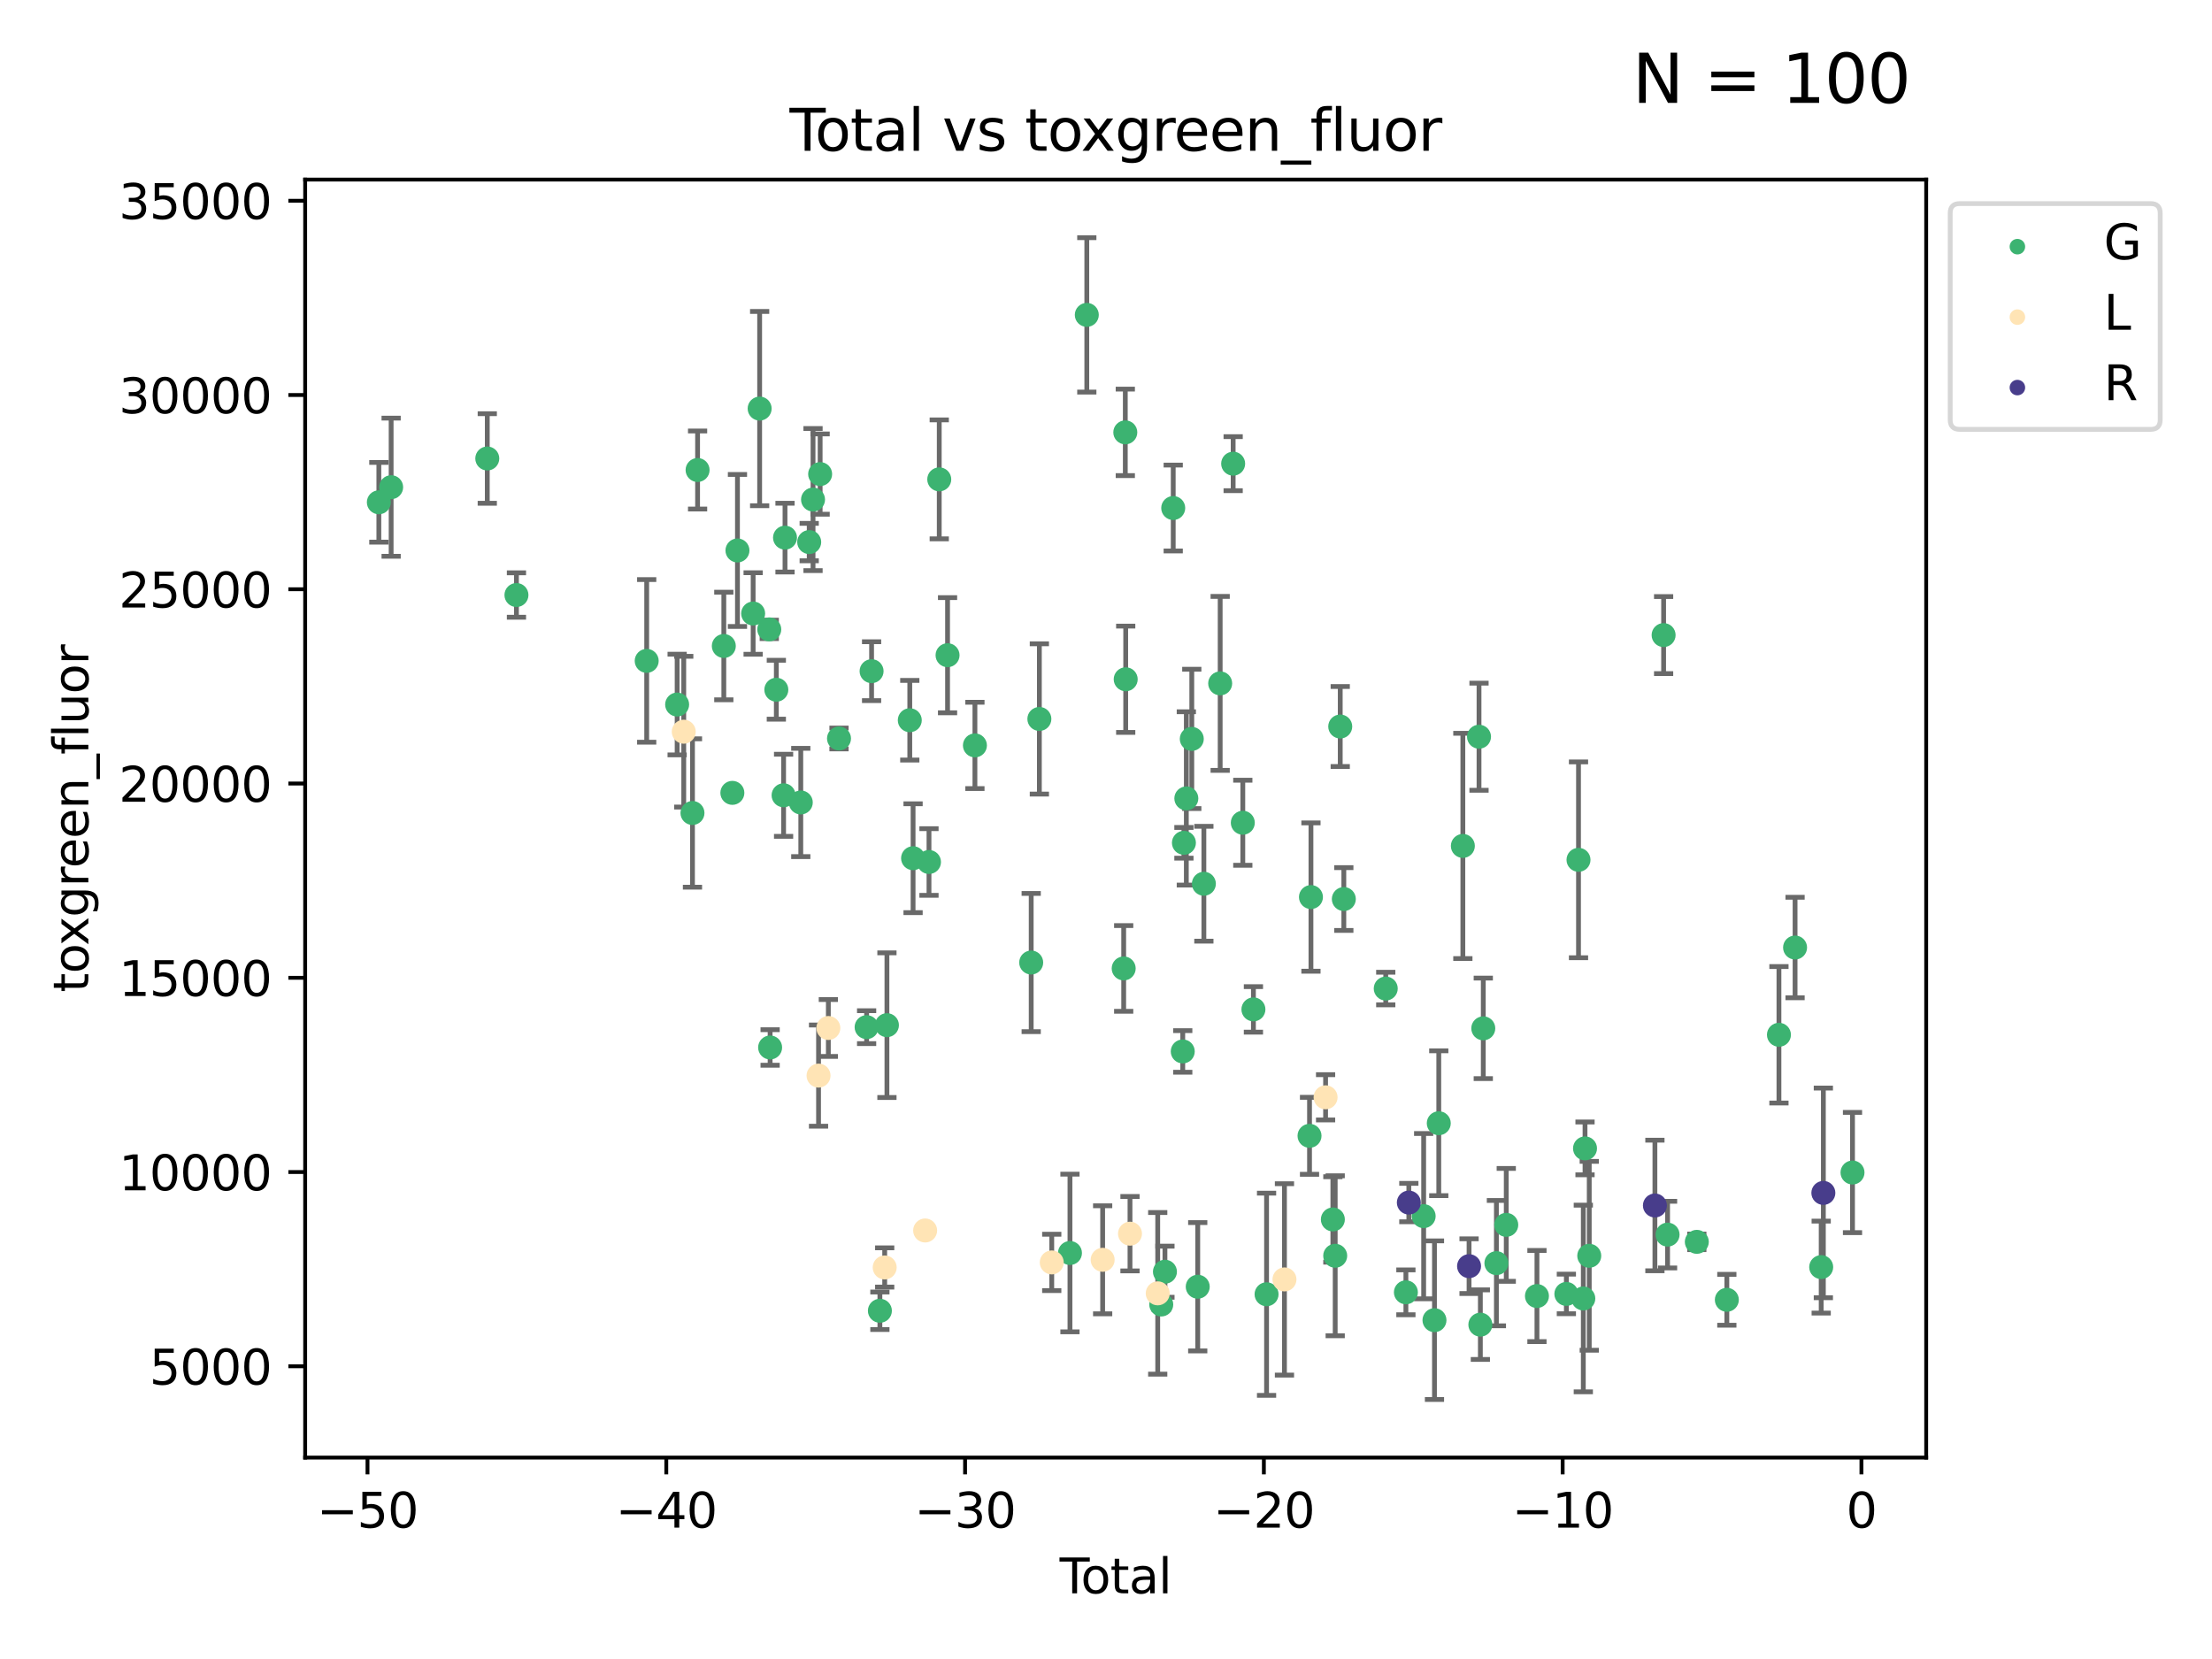 <?xml version="1.0" encoding="utf-8" standalone="no"?>
<!DOCTYPE svg PUBLIC "-//W3C//DTD SVG 1.1//EN"
  "http://www.w3.org/Graphics/SVG/1.1/DTD/svg11.dtd">
<svg xmlns:xlink="http://www.w3.org/1999/xlink" width="460.8pt" height="345.6pt" viewBox="0 0 460.8 345.6" xmlns="http://www.w3.org/2000/svg" version="1.1">
 <defs>
  <style type="text/css">*{stroke-linejoin: round; stroke-linecap: butt}</style>
 </defs>
 <g id="figure_1">
  <g id="patch_1">
   <path d="M 0 345.6 
L 460.8 345.6 
L 460.8 0 
L 0 0 
z
" style="fill: #ffffff"/>
  </g>
  <g id="axes_1">
   <g id="patch_2">
    <path d="M 63.571 303.64 
L 401.26 303.64 
L 401.26 37.411 
L 63.571 37.411 
z
" style="fill: #ffffff"/>
   </g>
   <g id="PathCollection_1">
    <defs>
     <path id="ma527c3d688" d="M 0 1.118 
C 0.297 1.118 0.581 1 0.791 0.791 
C 1 0.581 1.118 0.297 1.118 0 
C 1.118 -0.297 1 -0.581 0.791 -0.791 
C 0.581 -1 0.297 -1.118 0 -1.118 
C -0.297 -1.118 -0.581 -1 -0.791 -0.791 
C -1 -0.581 -1.118 -0.297 -1.118 0 
C -1.118 0.297 -1 0.581 -0.791 0.791 
C -0.581 1 -0.297 1.118 0 1.118 
z
" style="stroke: #3cb371"/>
    </defs>
    <g clip-path="url(#p7d805d24af)">
     <use xlink:href="#ma527c3d688" x="78.921" y="104.636" style="fill: #3cb371; stroke: #3cb371"/>
     <use xlink:href="#ma527c3d688" x="81.481" y="101.492" style="fill: #3cb371; stroke: #3cb371"/>
     <use xlink:href="#ma527c3d688" x="101.51" y="95.512" style="fill: #3cb371; stroke: #3cb371"/>
     <use xlink:href="#ma527c3d688" x="107.586" y="123.955" style="fill: #3cb371; stroke: #3cb371"/>
     <use xlink:href="#ma527c3d688" x="134.718" y="137.672" style="fill: #3cb371; stroke: #3cb371"/>
     <use xlink:href="#ma527c3d688" x="141.06" y="146.767" style="fill: #3cb371; stroke: #3cb371"/>
     <use xlink:href="#ma527c3d688" x="144.254" y="169.361" style="fill: #3cb371; stroke: #3cb371"/>
     <use xlink:href="#ma527c3d688" x="145.32" y="97.911" style="fill: #3cb371; stroke: #3cb371"/>
     <use xlink:href="#ma527c3d688" x="150.783" y="134.572" style="fill: #3cb371; stroke: #3cb371"/>
     <use xlink:href="#ma527c3d688" x="152.565" y="165.167" style="fill: #3cb371; stroke: #3cb371"/>
     <use xlink:href="#ma527c3d688" x="153.626" y="114.671" style="fill: #3cb371; stroke: #3cb371"/>
     <use xlink:href="#ma527c3d688" x="156.893" y="127.805" style="fill: #3cb371; stroke: #3cb371"/>
     <use xlink:href="#ma527c3d688" x="158.248" y="85.115" style="fill: #3cb371; stroke: #3cb371"/>
     <use xlink:href="#ma527c3d688" x="160.252" y="131.112" style="fill: #3cb371; stroke: #3cb371"/>
     <use xlink:href="#ma527c3d688" x="160.43" y="218.208" style="fill: #3cb371; stroke: #3cb371"/>
     <use xlink:href="#ma527c3d688" x="161.724" y="143.681" style="fill: #3cb371; stroke: #3cb371"/>
     <use xlink:href="#ma527c3d688" x="163.235" y="165.672" style="fill: #3cb371; stroke: #3cb371"/>
     <use xlink:href="#ma527c3d688" x="163.533" y="112.002" style="fill: #3cb371; stroke: #3cb371"/>
     <use xlink:href="#ma527c3d688" x="166.818" y="167.167" style="fill: #3cb371; stroke: #3cb371"/>
     <use xlink:href="#ma527c3d688" x="168.572" y="112.924" style="fill: #3cb371; stroke: #3cb371"/>
     <use xlink:href="#ma527c3d688" x="169.37" y="104.069" style="fill: #3cb371; stroke: #3cb371"/>
     <use xlink:href="#ma527c3d688" x="170.85" y="98.759" style="fill: #3cb371; stroke: #3cb371"/>
     <use xlink:href="#ma527c3d688" x="174.78" y="153.838" style="fill: #3cb371; stroke: #3cb371"/>
     <use xlink:href="#ma527c3d688" x="180.532" y="213.975" style="fill: #3cb371; stroke: #3cb371"/>
     <use xlink:href="#ma527c3d688" x="181.567" y="139.818" style="fill: #3cb371; stroke: #3cb371"/>
     <use xlink:href="#ma527c3d688" x="183.298" y="273.057" style="fill: #3cb371; stroke: #3cb371"/>
     <use xlink:href="#ma527c3d688" x="184.764" y="213.562" style="fill: #3cb371; stroke: #3cb371"/>
     <use xlink:href="#ma527c3d688" x="189.525" y="150.036" style="fill: #3cb371; stroke: #3cb371"/>
     <use xlink:href="#ma527c3d688" x="190.211" y="178.78" style="fill: #3cb371; stroke: #3cb371"/>
     <use xlink:href="#ma527c3d688" x="193.525" y="179.57" style="fill: #3cb371; stroke: #3cb371"/>
     <use xlink:href="#ma527c3d688" x="195.663" y="99.86" style="fill: #3cb371; stroke: #3cb371"/>
     <use xlink:href="#ma527c3d688" x="197.393" y="136.492" style="fill: #3cb371; stroke: #3cb371"/>
     <use xlink:href="#ma527c3d688" x="203.094" y="155.281" style="fill: #3cb371; stroke: #3cb371"/>
     <use xlink:href="#ma527c3d688" x="214.817" y="200.512" style="fill: #3cb371; stroke: #3cb371"/>
     <use xlink:href="#ma527c3d688" x="216.52" y="149.77" style="fill: #3cb371; stroke: #3cb371"/>
     <use xlink:href="#ma527c3d688" x="222.893" y="261.024" style="fill: #3cb371; stroke: #3cb371"/>
     <use xlink:href="#ma527c3d688" x="226.402" y="65.595" style="fill: #3cb371; stroke: #3cb371"/>
     <use xlink:href="#ma527c3d688" x="234.085" y="201.743" style="fill: #3cb371; stroke: #3cb371"/>
     <use xlink:href="#ma527c3d688" x="234.422" y="90.069" style="fill: #3cb371; stroke: #3cb371"/>
     <use xlink:href="#ma527c3d688" x="234.505" y="141.503" style="fill: #3cb371; stroke: #3cb371"/>
     <use xlink:href="#ma527c3d688" x="241.911" y="271.752" style="fill: #3cb371; stroke: #3cb371"/>
     <use xlink:href="#ma527c3d688" x="242.678" y="264.922" style="fill: #3cb371; stroke: #3cb371"/>
     <use xlink:href="#ma527c3d688" x="244.404" y="105.83" style="fill: #3cb371; stroke: #3cb371"/>
     <use xlink:href="#ma527c3d688" x="246.389" y="219.033" style="fill: #3cb371; stroke: #3cb371"/>
     <use xlink:href="#ma527c3d688" x="246.632" y="175.575" style="fill: #3cb371; stroke: #3cb371"/>
     <use xlink:href="#ma527c3d688" x="247.135" y="166.323" style="fill: #3cb371; stroke: #3cb371"/>
     <use xlink:href="#ma527c3d688" x="248.271" y="153.926" style="fill: #3cb371; stroke: #3cb371"/>
     <use xlink:href="#ma527c3d688" x="249.51" y="268.051" style="fill: #3cb371; stroke: #3cb371"/>
     <use xlink:href="#ma527c3d688" x="250.789" y="184.102" style="fill: #3cb371; stroke: #3cb371"/>
     <use xlink:href="#ma527c3d688" x="254.185" y="142.362" style="fill: #3cb371; stroke: #3cb371"/>
     <use xlink:href="#ma527c3d688" x="256.889" y="96.591" style="fill: #3cb371; stroke: #3cb371"/>
     <use xlink:href="#ma527c3d688" x="258.899" y="171.392" style="fill: #3cb371; stroke: #3cb371"/>
     <use xlink:href="#ma527c3d688" x="261.111" y="210.273" style="fill: #3cb371; stroke: #3cb371"/>
     <use xlink:href="#ma527c3d688" x="263.848" y="269.618" style="fill: #3cb371; stroke: #3cb371"/>
     <use xlink:href="#ma527c3d688" x="272.798" y="236.612" style="fill: #3cb371; stroke: #3cb371"/>
     <use xlink:href="#ma527c3d688" x="273.095" y="186.874" style="fill: #3cb371; stroke: #3cb371"/>
     <use xlink:href="#ma527c3d688" x="277.659" y="254.033" style="fill: #3cb371; stroke: #3cb371"/>
     <use xlink:href="#ma527c3d688" x="278.147" y="261.6" style="fill: #3cb371; stroke: #3cb371"/>
     <use xlink:href="#ma527c3d688" x="279.196" y="151.347" style="fill: #3cb371; stroke: #3cb371"/>
     <use xlink:href="#ma527c3d688" x="279.944" y="187.286" style="fill: #3cb371; stroke: #3cb371"/>
     <use xlink:href="#ma527c3d688" x="288.676" y="205.931" style="fill: #3cb371; stroke: #3cb371"/>
     <use xlink:href="#ma527c3d688" x="292.874" y="269.212" style="fill: #3cb371; stroke: #3cb371"/>
     <use xlink:href="#ma527c3d688" x="296.573" y="253.346" style="fill: #3cb371; stroke: #3cb371"/>
     <use xlink:href="#ma527c3d688" x="298.827" y="275.016" style="fill: #3cb371; stroke: #3cb371"/>
     <use xlink:href="#ma527c3d688" x="299.723" y="233.991" style="fill: #3cb371; stroke: #3cb371"/>
     <use xlink:href="#ma527c3d688" x="304.74" y="176.222" style="fill: #3cb371; stroke: #3cb371"/>
     <use xlink:href="#ma527c3d688" x="308.106" y="153.473" style="fill: #3cb371; stroke: #3cb371"/>
     <use xlink:href="#ma527c3d688" x="308.386" y="275.95" style="fill: #3cb371; stroke: #3cb371"/>
     <use xlink:href="#ma527c3d688" x="308.995" y="214.222" style="fill: #3cb371; stroke: #3cb371"/>
     <use xlink:href="#ma527c3d688" x="311.728" y="263.135" style="fill: #3cb371; stroke: #3cb371"/>
     <use xlink:href="#ma527c3d688" x="313.781" y="255.162" style="fill: #3cb371; stroke: #3cb371"/>
     <use xlink:href="#ma527c3d688" x="320.174" y="269.987" style="fill: #3cb371; stroke: #3cb371"/>
     <use xlink:href="#ma527c3d688" x="326.302" y="269.549" style="fill: #3cb371; stroke: #3cb371"/>
     <use xlink:href="#ma527c3d688" x="328.832" y="179.118" style="fill: #3cb371; stroke: #3cb371"/>
     <use xlink:href="#ma527c3d688" x="329.833" y="270.498" style="fill: #3cb371; stroke: #3cb371"/>
     <use xlink:href="#ma527c3d688" x="330.188" y="239.232" style="fill: #3cb371; stroke: #3cb371"/>
     <use xlink:href="#ma527c3d688" x="331.07" y="261.604" style="fill: #3cb371; stroke: #3cb371"/>
     <use xlink:href="#ma527c3d688" x="346.561" y="132.3" style="fill: #3cb371; stroke: #3cb371"/>
     <use xlink:href="#ma527c3d688" x="347.385" y="257.193" style="fill: #3cb371; stroke: #3cb371"/>
     <use xlink:href="#ma527c3d688" x="353.478" y="258.698" style="fill: #3cb371; stroke: #3cb371"/>
     <use xlink:href="#ma527c3d688" x="359.732" y="270.772" style="fill: #3cb371; stroke: #3cb371"/>
     <use xlink:href="#ma527c3d688" x="370.586" y="215.565" style="fill: #3cb371; stroke: #3cb371"/>
     <use xlink:href="#ma527c3d688" x="373.946" y="197.387" style="fill: #3cb371; stroke: #3cb371"/>
     <use xlink:href="#ma527c3d688" x="379.388" y="263.958" style="fill: #3cb371; stroke: #3cb371"/>
     <use xlink:href="#ma527c3d688" x="385.911" y="244.257" style="fill: #3cb371; stroke: #3cb371"/>
    </g>
   </g>
   <g id="PathCollection_2">
    <defs>
     <path id="ma2a9e25cc1" d="M 0 1.118 
C 0.297 1.118 0.581 1 0.791 0.791 
C 1 0.581 1.118 0.297 1.118 0 
C 1.118 -0.297 1 -0.581 0.791 -0.791 
C 0.581 -1 0.297 -1.118 0 -1.118 
C -0.297 -1.118 -0.581 -1 -0.791 -0.791 
C -1 -0.581 -1.118 -0.297 -1.118 0 
C -1.118 0.297 -1 0.581 -0.791 0.791 
C -0.581 1 -0.297 1.118 0 1.118 
z
" style="stroke: #ffe4b5"/>
    </defs>
    <g clip-path="url(#p7d805d24af)">
     <use xlink:href="#ma2a9e25cc1" x="142.437" y="152.426" style="fill: #ffe4b5; stroke: #ffe4b5"/>
     <use xlink:href="#ma2a9e25cc1" x="170.518" y="224.068" style="fill: #ffe4b5; stroke: #ffe4b5"/>
     <use xlink:href="#ma2a9e25cc1" x="172.56" y="214.151" style="fill: #ffe4b5; stroke: #ffe4b5"/>
     <use xlink:href="#ma2a9e25cc1" x="184.298" y="264.035" style="fill: #ffe4b5; stroke: #ffe4b5"/>
     <use xlink:href="#ma2a9e25cc1" x="192.724" y="256.333" style="fill: #ffe4b5; stroke: #ffe4b5"/>
     <use xlink:href="#ma2a9e25cc1" x="219.099" y="262.986" style="fill: #ffe4b5; stroke: #ffe4b5"/>
     <use xlink:href="#ma2a9e25cc1" x="229.703" y="262.439" style="fill: #ffe4b5; stroke: #ffe4b5"/>
     <use xlink:href="#ma2a9e25cc1" x="235.398" y="256.999" style="fill: #ffe4b5; stroke: #ffe4b5"/>
     <use xlink:href="#ma2a9e25cc1" x="241.175" y="269.425" style="fill: #ffe4b5; stroke: #ffe4b5"/>
     <use xlink:href="#ma2a9e25cc1" x="267.577" y="266.526" style="fill: #ffe4b5; stroke: #ffe4b5"/>
     <use xlink:href="#ma2a9e25cc1" x="276.144" y="228.589" style="fill: #ffe4b5; stroke: #ffe4b5"/>
    </g>
   </g>
   <g id="PathCollection_3">
    <defs>
     <path id="m907fa990c6" d="M 0 1.118 
C 0.297 1.118 0.581 1 0.791 0.791 
C 1 0.581 1.118 0.297 1.118 0 
C 1.118 -0.297 1 -0.581 0.791 -0.791 
C 0.581 -1 0.297 -1.118 0 -1.118 
C -0.297 -1.118 -0.581 -1 -0.791 -0.791 
C -1 -0.581 -1.118 -0.297 -1.118 0 
C -1.118 0.297 -1 0.581 -0.791 0.791 
C -0.581 1 -0.297 1.118 0 1.118 
z
" style="stroke: #483d8b"/>
    </defs>
    <g clip-path="url(#p7d805d24af)">
     <use xlink:href="#m907fa990c6" x="293.486" y="250.516" style="fill: #483d8b; stroke: #483d8b"/>
     <use xlink:href="#m907fa990c6" x="306.032" y="263.766" style="fill: #483d8b; stroke: #483d8b"/>
     <use xlink:href="#m907fa990c6" x="344.749" y="251.124" style="fill: #483d8b; stroke: #483d8b"/>
     <use xlink:href="#m907fa990c6" x="379.839" y="248.504" style="fill: #483d8b; stroke: #483d8b"/>
    </g>
   </g>
   <g id="matplotlib.axis_1">
    <g id="xtick_1">
     <g id="line2d_1">
      <defs>
       <path id="me5a1dc29dd" d="M 0 0 
L 0 3.5 
" style="stroke: #000000; stroke-width: 0.8"/>
      </defs>
      <g>
       <use xlink:href="#me5a1dc29dd" x="76.557" y="303.64" style="stroke: #000000; stroke-width: 0.8"/>
      </g>
     </g>
     <g id="text_1">
      <!-- −50 -->
      <g transform="translate(66.005 318.238)scale(0.1 -0.1)">
       <defs>
        <path id="DejaVuSans-2212" d="M 678 2272 
L 4684 2272 
L 4684 1741 
L 678 1741 
L 678 2272 
z
" transform="scale(0.016)"/>
        <path id="DejaVuSans-35" d="M 691 4666 
L 3169 4666 
L 3169 4134 
L 1269 4134 
L 1269 2991 
Q 1406 3038 1543 3061 
Q 1681 3084 1819 3084 
Q 2600 3084 3056 2656 
Q 3513 2228 3513 1497 
Q 3513 744 3044 326 
Q 2575 -91 1722 -91 
Q 1428 -91 1123 -41 
Q 819 9 494 109 
L 494 744 
Q 775 591 1075 516 
Q 1375 441 1709 441 
Q 2250 441 2565 725 
Q 2881 1009 2881 1497 
Q 2881 1984 2565 2268 
Q 2250 2553 1709 2553 
Q 1456 2553 1204 2497 
Q 953 2441 691 2322 
L 691 4666 
z
" transform="scale(0.016)"/>
        <path id="DejaVuSans-30" d="M 2034 4250 
Q 1547 4250 1301 3770 
Q 1056 3291 1056 2328 
Q 1056 1369 1301 889 
Q 1547 409 2034 409 
Q 2525 409 2770 889 
Q 3016 1369 3016 2328 
Q 3016 3291 2770 3770 
Q 2525 4250 2034 4250 
z
M 2034 4750 
Q 2819 4750 3233 4129 
Q 3647 3509 3647 2328 
Q 3647 1150 3233 529 
Q 2819 -91 2034 -91 
Q 1250 -91 836 529 
Q 422 1150 422 2328 
Q 422 3509 836 4129 
Q 1250 4750 2034 4750 
z
" transform="scale(0.016)"/>
       </defs>
       <use xlink:href="#DejaVuSans-2212"/>
       <use xlink:href="#DejaVuSans-35" x="83.789"/>
       <use xlink:href="#DejaVuSans-30" x="147.412"/>
      </g>
     </g>
    </g>
    <g id="xtick_2">
     <g id="line2d_2">
      <g>
       <use xlink:href="#me5a1dc29dd" x="138.8" y="303.64" style="stroke: #000000; stroke-width: 0.8"/>
      </g>
     </g>
     <g id="text_2">
      <!-- −40 -->
      <g transform="translate(128.248 318.238)scale(0.1 -0.1)">
       <defs>
        <path id="DejaVuSans-34" d="M 2419 4116 
L 825 1625 
L 2419 1625 
L 2419 4116 
z
M 2253 4666 
L 3047 4666 
L 3047 1625 
L 3713 1625 
L 3713 1100 
L 3047 1100 
L 3047 0 
L 2419 0 
L 2419 1100 
L 313 1100 
L 313 1709 
L 2253 4666 
z
" transform="scale(0.016)"/>
       </defs>
       <use xlink:href="#DejaVuSans-2212"/>
       <use xlink:href="#DejaVuSans-34" x="83.789"/>
       <use xlink:href="#DejaVuSans-30" x="147.412"/>
      </g>
     </g>
    </g>
    <g id="xtick_3">
     <g id="line2d_3">
      <g>
       <use xlink:href="#me5a1dc29dd" x="201.043" y="303.64" style="stroke: #000000; stroke-width: 0.8"/>
      </g>
     </g>
     <g id="text_3">
      <!-- −30 -->
      <g transform="translate(190.491 318.238)scale(0.1 -0.1)">
       <defs>
        <path id="DejaVuSans-33" d="M 2597 2516 
Q 3050 2419 3304 2112 
Q 3559 1806 3559 1356 
Q 3559 666 3084 287 
Q 2609 -91 1734 -91 
Q 1441 -91 1130 -33 
Q 819 25 488 141 
L 488 750 
Q 750 597 1062 519 
Q 1375 441 1716 441 
Q 2309 441 2620 675 
Q 2931 909 2931 1356 
Q 2931 1769 2642 2001 
Q 2353 2234 1838 2234 
L 1294 2234 
L 1294 2753 
L 1863 2753 
Q 2328 2753 2575 2939 
Q 2822 3125 2822 3475 
Q 2822 3834 2567 4026 
Q 2313 4219 1838 4219 
Q 1578 4219 1281 4162 
Q 984 4106 628 3988 
L 628 4550 
Q 988 4650 1302 4700 
Q 1616 4750 1894 4750 
Q 2613 4750 3031 4423 
Q 3450 4097 3450 3541 
Q 3450 3153 3228 2886 
Q 3006 2619 2597 2516 
z
" transform="scale(0.016)"/>
       </defs>
       <use xlink:href="#DejaVuSans-2212"/>
       <use xlink:href="#DejaVuSans-33" x="83.789"/>
       <use xlink:href="#DejaVuSans-30" x="147.412"/>
      </g>
     </g>
    </g>
    <g id="xtick_4">
     <g id="line2d_4">
      <g>
       <use xlink:href="#me5a1dc29dd" x="263.286" y="303.64" style="stroke: #000000; stroke-width: 0.8"/>
      </g>
     </g>
     <g id="text_4">
      <!-- −20 -->
      <g transform="translate(252.734 318.238)scale(0.1 -0.1)">
       <defs>
        <path id="DejaVuSans-32" d="M 1228 531 
L 3431 531 
L 3431 0 
L 469 0 
L 469 531 
Q 828 903 1448 1529 
Q 2069 2156 2228 2338 
Q 2531 2678 2651 2914 
Q 2772 3150 2772 3378 
Q 2772 3750 2511 3984 
Q 2250 4219 1831 4219 
Q 1534 4219 1204 4116 
Q 875 4013 500 3803 
L 500 4441 
Q 881 4594 1212 4672 
Q 1544 4750 1819 4750 
Q 2544 4750 2975 4387 
Q 3406 4025 3406 3419 
Q 3406 3131 3298 2873 
Q 3191 2616 2906 2266 
Q 2828 2175 2409 1742 
Q 1991 1309 1228 531 
z
" transform="scale(0.016)"/>
       </defs>
       <use xlink:href="#DejaVuSans-2212"/>
       <use xlink:href="#DejaVuSans-32" x="83.789"/>
       <use xlink:href="#DejaVuSans-30" x="147.412"/>
      </g>
     </g>
    </g>
    <g id="xtick_5">
     <g id="line2d_5">
      <g>
       <use xlink:href="#me5a1dc29dd" x="325.529" y="303.64" style="stroke: #000000; stroke-width: 0.8"/>
      </g>
     </g>
     <g id="text_5">
      <!-- −10 -->
      <g transform="translate(314.977 318.238)scale(0.1 -0.1)">
       <defs>
        <path id="DejaVuSans-31" d="M 794 531 
L 1825 531 
L 1825 4091 
L 703 3866 
L 703 4441 
L 1819 4666 
L 2450 4666 
L 2450 531 
L 3481 531 
L 3481 0 
L 794 0 
L 794 531 
z
" transform="scale(0.016)"/>
       </defs>
       <use xlink:href="#DejaVuSans-2212"/>
       <use xlink:href="#DejaVuSans-31" x="83.789"/>
       <use xlink:href="#DejaVuSans-30" x="147.412"/>
      </g>
     </g>
    </g>
    <g id="xtick_6">
     <g id="line2d_6">
      <g>
       <use xlink:href="#me5a1dc29dd" x="387.772" y="303.64" style="stroke: #000000; stroke-width: 0.8"/>
      </g>
     </g>
     <g id="text_6">
      <!-- 0 -->
      <g transform="translate(384.591 318.238)scale(0.1 -0.1)">
       <use xlink:href="#DejaVuSans-30"/>
      </g>
     </g>
    </g>
    <g id="text_7">
     <!-- Total -->
     <g transform="translate(220.739 331.917)scale(0.1 -0.1)">
      <defs>
       <path id="DejaVuSans-54" d="M -19 4666 
L 3928 4666 
L 3928 4134 
L 2272 4134 
L 2272 0 
L 1638 0 
L 1638 4134 
L -19 4134 
L -19 4666 
z
" transform="scale(0.016)"/>
       <path id="DejaVuSans-6f" d="M 1959 3097 
Q 1497 3097 1228 2736 
Q 959 2375 959 1747 
Q 959 1119 1226 758 
Q 1494 397 1959 397 
Q 2419 397 2687 759 
Q 2956 1122 2956 1747 
Q 2956 2369 2687 2733 
Q 2419 3097 1959 3097 
z
M 1959 3584 
Q 2709 3584 3137 3096 
Q 3566 2609 3566 1747 
Q 3566 888 3137 398 
Q 2709 -91 1959 -91 
Q 1206 -91 779 398 
Q 353 888 353 1747 
Q 353 2609 779 3096 
Q 1206 3584 1959 3584 
z
" transform="scale(0.016)"/>
       <path id="DejaVuSans-74" d="M 1172 4494 
L 1172 3500 
L 2356 3500 
L 2356 3053 
L 1172 3053 
L 1172 1153 
Q 1172 725 1289 603 
Q 1406 481 1766 481 
L 2356 481 
L 2356 0 
L 1766 0 
Q 1100 0 847 248 
Q 594 497 594 1153 
L 594 3053 
L 172 3053 
L 172 3500 
L 594 3500 
L 594 4494 
L 1172 4494 
z
" transform="scale(0.016)"/>
       <path id="DejaVuSans-61" d="M 2194 1759 
Q 1497 1759 1228 1600 
Q 959 1441 959 1056 
Q 959 750 1161 570 
Q 1363 391 1709 391 
Q 2188 391 2477 730 
Q 2766 1069 2766 1631 
L 2766 1759 
L 2194 1759 
z
M 3341 1997 
L 3341 0 
L 2766 0 
L 2766 531 
Q 2569 213 2275 61 
Q 1981 -91 1556 -91 
Q 1019 -91 701 211 
Q 384 513 384 1019 
Q 384 1609 779 1909 
Q 1175 2209 1959 2209 
L 2766 2209 
L 2766 2266 
Q 2766 2663 2505 2880 
Q 2244 3097 1772 3097 
Q 1472 3097 1187 3025 
Q 903 2953 641 2809 
L 641 3341 
Q 956 3463 1253 3523 
Q 1550 3584 1831 3584 
Q 2591 3584 2966 3190 
Q 3341 2797 3341 1997 
z
" transform="scale(0.016)"/>
       <path id="DejaVuSans-6c" d="M 603 4863 
L 1178 4863 
L 1178 0 
L 603 0 
L 603 4863 
z
" transform="scale(0.016)"/>
      </defs>
      <use xlink:href="#DejaVuSans-54"/>
      <use xlink:href="#DejaVuSans-6f" x="44.084"/>
      <use xlink:href="#DejaVuSans-74" x="105.266"/>
      <use xlink:href="#DejaVuSans-61" x="144.475"/>
      <use xlink:href="#DejaVuSans-6c" x="205.754"/>
     </g>
    </g>
   </g>
   <g id="matplotlib.axis_2">
    <g id="ytick_1">
     <g id="line2d_7">
      <defs>
       <path id="m6343865d28" d="M 0 0 
L -3.5 0 
" style="stroke: #000000; stroke-width: 0.8"/>
      </defs>
      <g>
       <use xlink:href="#m6343865d28" x="63.571" y="284.623" style="stroke: #000000; stroke-width: 0.8"/>
      </g>
     </g>
     <g id="text_8">
      <!-- 5000 -->
      <g transform="translate(31.121 288.422)scale(0.1 -0.1)">
       <use xlink:href="#DejaVuSans-35"/>
       <use xlink:href="#DejaVuSans-30" x="63.623"/>
       <use xlink:href="#DejaVuSans-30" x="127.246"/>
       <use xlink:href="#DejaVuSans-30" x="190.869"/>
      </g>
     </g>
    </g>
    <g id="ytick_2">
     <g id="line2d_8">
      <g>
       <use xlink:href="#m6343865d28" x="63.571" y="244.155" style="stroke: #000000; stroke-width: 0.8"/>
      </g>
     </g>
     <g id="text_9">
      <!-- 10000 -->
      <g transform="translate(24.759 247.955)scale(0.1 -0.1)">
       <use xlink:href="#DejaVuSans-31"/>
       <use xlink:href="#DejaVuSans-30" x="63.623"/>
       <use xlink:href="#DejaVuSans-30" x="127.246"/>
       <use xlink:href="#DejaVuSans-30" x="190.869"/>
       <use xlink:href="#DejaVuSans-30" x="254.492"/>
      </g>
     </g>
    </g>
    <g id="ytick_3">
     <g id="line2d_9">
      <g>
       <use xlink:href="#m6343865d28" x="63.571" y="203.688" style="stroke: #000000; stroke-width: 0.8"/>
      </g>
     </g>
     <g id="text_10">
      <!-- 15000 -->
      <g transform="translate(24.759 207.487)scale(0.1 -0.1)">
       <use xlink:href="#DejaVuSans-31"/>
       <use xlink:href="#DejaVuSans-35" x="63.623"/>
       <use xlink:href="#DejaVuSans-30" x="127.246"/>
       <use xlink:href="#DejaVuSans-30" x="190.869"/>
       <use xlink:href="#DejaVuSans-30" x="254.492"/>
      </g>
     </g>
    </g>
    <g id="ytick_4">
     <g id="line2d_10">
      <g>
       <use xlink:href="#m6343865d28" x="63.571" y="163.221" style="stroke: #000000; stroke-width: 0.8"/>
      </g>
     </g>
     <g id="text_11">
      <!-- 20000 -->
      <g transform="translate(24.759 167.02)scale(0.1 -0.1)">
       <use xlink:href="#DejaVuSans-32"/>
       <use xlink:href="#DejaVuSans-30" x="63.623"/>
       <use xlink:href="#DejaVuSans-30" x="127.246"/>
       <use xlink:href="#DejaVuSans-30" x="190.869"/>
       <use xlink:href="#DejaVuSans-30" x="254.492"/>
      </g>
     </g>
    </g>
    <g id="ytick_5">
     <g id="line2d_11">
      <g>
       <use xlink:href="#m6343865d28" x="63.571" y="122.754" style="stroke: #000000; stroke-width: 0.8"/>
      </g>
     </g>
     <g id="text_12">
      <!-- 25000 -->
      <g transform="translate(24.759 126.553)scale(0.1 -0.1)">
       <use xlink:href="#DejaVuSans-32"/>
       <use xlink:href="#DejaVuSans-35" x="63.623"/>
       <use xlink:href="#DejaVuSans-30" x="127.246"/>
       <use xlink:href="#DejaVuSans-30" x="190.869"/>
       <use xlink:href="#DejaVuSans-30" x="254.492"/>
      </g>
     </g>
    </g>
    <g id="ytick_6">
     <g id="line2d_12">
      <g>
       <use xlink:href="#m6343865d28" x="63.571" y="82.286" style="stroke: #000000; stroke-width: 0.8"/>
      </g>
     </g>
     <g id="text_13">
      <!-- 30000 -->
      <g transform="translate(24.759 86.086)scale(0.1 -0.1)">
       <use xlink:href="#DejaVuSans-33"/>
       <use xlink:href="#DejaVuSans-30" x="63.623"/>
       <use xlink:href="#DejaVuSans-30" x="127.246"/>
       <use xlink:href="#DejaVuSans-30" x="190.869"/>
       <use xlink:href="#DejaVuSans-30" x="254.492"/>
      </g>
     </g>
    </g>
    <g id="ytick_7">
     <g id="line2d_13">
      <g>
       <use xlink:href="#m6343865d28" x="63.571" y="41.819" style="stroke: #000000; stroke-width: 0.8"/>
      </g>
     </g>
     <g id="text_14">
      <!-- 35000 -->
      <g transform="translate(24.759 45.618)scale(0.1 -0.1)">
       <use xlink:href="#DejaVuSans-33"/>
       <use xlink:href="#DejaVuSans-35" x="63.623"/>
       <use xlink:href="#DejaVuSans-30" x="127.246"/>
       <use xlink:href="#DejaVuSans-30" x="190.869"/>
       <use xlink:href="#DejaVuSans-30" x="254.492"/>
      </g>
     </g>
    </g>
    <g id="text_15">
     <!-- toxgreen_fluor -->
     <g transform="translate(18.401 206.72)rotate(-90)scale(0.1 -0.1)">
      <defs>
       <path id="DejaVuSans-78" d="M 3513 3500 
L 2247 1797 
L 3578 0 
L 2900 0 
L 1881 1375 
L 863 0 
L 184 0 
L 1544 1831 
L 300 3500 
L 978 3500 
L 1906 2253 
L 2834 3500 
L 3513 3500 
z
" transform="scale(0.016)"/>
       <path id="DejaVuSans-67" d="M 2906 1791 
Q 2906 2416 2648 2759 
Q 2391 3103 1925 3103 
Q 1463 3103 1205 2759 
Q 947 2416 947 1791 
Q 947 1169 1205 825 
Q 1463 481 1925 481 
Q 2391 481 2648 825 
Q 2906 1169 2906 1791 
z
M 3481 434 
Q 3481 -459 3084 -895 
Q 2688 -1331 1869 -1331 
Q 1566 -1331 1297 -1286 
Q 1028 -1241 775 -1147 
L 775 -588 
Q 1028 -725 1275 -790 
Q 1522 -856 1778 -856 
Q 2344 -856 2625 -561 
Q 2906 -266 2906 331 
L 2906 616 
Q 2728 306 2450 153 
Q 2172 0 1784 0 
Q 1141 0 747 490 
Q 353 981 353 1791 
Q 353 2603 747 3093 
Q 1141 3584 1784 3584 
Q 2172 3584 2450 3431 
Q 2728 3278 2906 2969 
L 2906 3500 
L 3481 3500 
L 3481 434 
z
" transform="scale(0.016)"/>
       <path id="DejaVuSans-72" d="M 2631 2963 
Q 2534 3019 2420 3045 
Q 2306 3072 2169 3072 
Q 1681 3072 1420 2755 
Q 1159 2438 1159 1844 
L 1159 0 
L 581 0 
L 581 3500 
L 1159 3500 
L 1159 2956 
Q 1341 3275 1631 3429 
Q 1922 3584 2338 3584 
Q 2397 3584 2469 3576 
Q 2541 3569 2628 3553 
L 2631 2963 
z
" transform="scale(0.016)"/>
       <path id="DejaVuSans-65" d="M 3597 1894 
L 3597 1613 
L 953 1613 
Q 991 1019 1311 708 
Q 1631 397 2203 397 
Q 2534 397 2845 478 
Q 3156 559 3463 722 
L 3463 178 
Q 3153 47 2828 -22 
Q 2503 -91 2169 -91 
Q 1331 -91 842 396 
Q 353 884 353 1716 
Q 353 2575 817 3079 
Q 1281 3584 2069 3584 
Q 2775 3584 3186 3129 
Q 3597 2675 3597 1894 
z
M 3022 2063 
Q 3016 2534 2758 2815 
Q 2500 3097 2075 3097 
Q 1594 3097 1305 2825 
Q 1016 2553 972 2059 
L 3022 2063 
z
" transform="scale(0.016)"/>
       <path id="DejaVuSans-6e" d="M 3513 2113 
L 3513 0 
L 2938 0 
L 2938 2094 
Q 2938 2591 2744 2837 
Q 2550 3084 2163 3084 
Q 1697 3084 1428 2787 
Q 1159 2491 1159 1978 
L 1159 0 
L 581 0 
L 581 3500 
L 1159 3500 
L 1159 2956 
Q 1366 3272 1645 3428 
Q 1925 3584 2291 3584 
Q 2894 3584 3203 3211 
Q 3513 2838 3513 2113 
z
" transform="scale(0.016)"/>
       <path id="DejaVuSans-5f" d="M 3263 -1063 
L 3263 -1509 
L -63 -1509 
L -63 -1063 
L 3263 -1063 
z
" transform="scale(0.016)"/>
       <path id="DejaVuSans-66" d="M 2375 4863 
L 2375 4384 
L 1825 4384 
Q 1516 4384 1395 4259 
Q 1275 4134 1275 3809 
L 1275 3500 
L 2222 3500 
L 2222 3053 
L 1275 3053 
L 1275 0 
L 697 0 
L 697 3053 
L 147 3053 
L 147 3500 
L 697 3500 
L 697 3744 
Q 697 4328 969 4595 
Q 1241 4863 1831 4863 
L 2375 4863 
z
" transform="scale(0.016)"/>
       <path id="DejaVuSans-75" d="M 544 1381 
L 544 3500 
L 1119 3500 
L 1119 1403 
Q 1119 906 1312 657 
Q 1506 409 1894 409 
Q 2359 409 2629 706 
Q 2900 1003 2900 1516 
L 2900 3500 
L 3475 3500 
L 3475 0 
L 2900 0 
L 2900 538 
Q 2691 219 2414 64 
Q 2138 -91 1772 -91 
Q 1169 -91 856 284 
Q 544 659 544 1381 
z
M 1991 3584 
L 1991 3584 
z
" transform="scale(0.016)"/>
      </defs>
      <use xlink:href="#DejaVuSans-74"/>
      <use xlink:href="#DejaVuSans-6f" x="39.209"/>
      <use xlink:href="#DejaVuSans-78" x="97.266"/>
      <use xlink:href="#DejaVuSans-67" x="156.445"/>
      <use xlink:href="#DejaVuSans-72" x="219.922"/>
      <use xlink:href="#DejaVuSans-65" x="258.785"/>
      <use xlink:href="#DejaVuSans-65" x="320.309"/>
      <use xlink:href="#DejaVuSans-6e" x="381.832"/>
      <use xlink:href="#DejaVuSans-5f" x="445.211"/>
      <use xlink:href="#DejaVuSans-66" x="495.211"/>
      <use xlink:href="#DejaVuSans-6c" x="530.416"/>
      <use xlink:href="#DejaVuSans-75" x="558.199"/>
      <use xlink:href="#DejaVuSans-6f" x="621.578"/>
      <use xlink:href="#DejaVuSans-72" x="682.76"/>
     </g>
    </g>
   </g>
   <g id="LineCollection_1">
    <path d="M 78.921 112.94 
L 78.921 96.331 
" clip-path="url(#p7d805d24af)" style="fill: none; stroke: #696969"/>
    <path d="M 81.481 115.88 
L 81.481 87.105 
" clip-path="url(#p7d805d24af)" style="fill: none; stroke: #696969"/>
    <path d="M 101.51 104.841 
L 101.51 86.183 
" clip-path="url(#p7d805d24af)" style="fill: none; stroke: #696969"/>
    <path d="M 107.586 128.583 
L 107.586 119.327 
" clip-path="url(#p7d805d24af)" style="fill: none; stroke: #696969"/>
    <path d="M 134.718 154.61 
L 134.718 120.734 
" clip-path="url(#p7d805d24af)" style="fill: none; stroke: #696969"/>
    <path d="M 141.06 157.253 
L 141.06 136.28 
" clip-path="url(#p7d805d24af)" style="fill: none; stroke: #696969"/>
    <path d="M 144.254 184.814 
L 144.254 153.907 
" clip-path="url(#p7d805d24af)" style="fill: none; stroke: #696969"/>
    <path d="M 145.32 106.038 
L 145.32 89.784 
" clip-path="url(#p7d805d24af)" style="fill: none; stroke: #696969"/>
    <path d="M 150.783 145.776 
L 150.783 123.367 
" clip-path="url(#p7d805d24af)" style="fill: none; stroke: #696969"/>
    <path d="M 152.565 165.773 
L 152.565 164.562 
" clip-path="url(#p7d805d24af)" style="fill: none; stroke: #696969"/>
    <path d="M 153.626 130.506 
L 153.626 98.836 
" clip-path="url(#p7d805d24af)" style="fill: none; stroke: #696969"/>
    <path d="M 156.893 136.295 
L 156.893 119.314 
" clip-path="url(#p7d805d24af)" style="fill: none; stroke: #696969"/>
    <path d="M 158.248 105.351 
L 158.248 64.879 
" clip-path="url(#p7d805d24af)" style="fill: none; stroke: #696969"/>
    <path d="M 160.252 133.035 
L 160.252 129.188 
" clip-path="url(#p7d805d24af)" style="fill: none; stroke: #696969"/>
    <path d="M 160.43 221.909 
L 160.43 214.507 
" clip-path="url(#p7d805d24af)" style="fill: none; stroke: #696969"/>
    <path d="M 161.724 149.814 
L 161.724 137.549 
" clip-path="url(#p7d805d24af)" style="fill: none; stroke: #696969"/>
    <path d="M 163.235 174.223 
L 163.235 157.121 
" clip-path="url(#p7d805d24af)" style="fill: none; stroke: #696969"/>
    <path d="M 163.533 119.166 
L 163.533 104.838 
" clip-path="url(#p7d805d24af)" style="fill: none; stroke: #696969"/>
    <path d="M 166.818 178.446 
L 166.818 155.888 
" clip-path="url(#p7d805d24af)" style="fill: none; stroke: #696969"/>
    <path d="M 168.572 116.822 
L 168.572 109.025 
" clip-path="url(#p7d805d24af)" style="fill: none; stroke: #696969"/>
    <path d="M 169.37 118.87 
L 169.37 89.268 
" clip-path="url(#p7d805d24af)" style="fill: none; stroke: #696969"/>
    <path d="M 170.85 107.118 
L 170.85 90.4 
" clip-path="url(#p7d805d24af)" style="fill: none; stroke: #696969"/>
    <path d="M 174.78 156.009 
L 174.78 151.667 
" clip-path="url(#p7d805d24af)" style="fill: none; stroke: #696969"/>
    <path d="M 180.532 217.405 
L 180.532 210.545 
" clip-path="url(#p7d805d24af)" style="fill: none; stroke: #696969"/>
    <path d="M 181.567 145.952 
L 181.567 133.685 
" clip-path="url(#p7d805d24af)" style="fill: none; stroke: #696969"/>
    <path d="M 183.298 276.965 
L 183.298 269.148 
" clip-path="url(#p7d805d24af)" style="fill: none; stroke: #696969"/>
    <path d="M 184.764 228.632 
L 184.764 198.493 
" clip-path="url(#p7d805d24af)" style="fill: none; stroke: #696969"/>
    <path d="M 189.525 158.33 
L 189.525 141.742 
" clip-path="url(#p7d805d24af)" style="fill: none; stroke: #696969"/>
    <path d="M 190.211 190.12 
L 190.211 167.44 
" clip-path="url(#p7d805d24af)" style="fill: none; stroke: #696969"/>
    <path d="M 193.525 186.51 
L 193.525 172.63 
" clip-path="url(#p7d805d24af)" style="fill: none; stroke: #696969"/>
    <path d="M 195.663 112.251 
L 195.663 87.47 
" clip-path="url(#p7d805d24af)" style="fill: none; stroke: #696969"/>
    <path d="M 197.393 148.488 
L 197.393 124.496 
" clip-path="url(#p7d805d24af)" style="fill: none; stroke: #696969"/>
    <path d="M 203.094 164.271 
L 203.094 146.291 
" clip-path="url(#p7d805d24af)" style="fill: none; stroke: #696969"/>
    <path d="M 214.817 214.907 
L 214.817 186.117 
" clip-path="url(#p7d805d24af)" style="fill: none; stroke: #696969"/>
    <path d="M 216.52 165.42 
L 216.52 134.12 
" clip-path="url(#p7d805d24af)" style="fill: none; stroke: #696969"/>
    <path d="M 222.893 277.448 
L 222.893 244.601 
" clip-path="url(#p7d805d24af)" style="fill: none; stroke: #696969"/>
    <path d="M 226.402 81.678 
L 226.402 49.513 
" clip-path="url(#p7d805d24af)" style="fill: none; stroke: #696969"/>
    <path d="M 234.085 210.672 
L 234.085 192.814 
" clip-path="url(#p7d805d24af)" style="fill: none; stroke: #696969"/>
    <path d="M 234.422 99.078 
L 234.422 81.06 
" clip-path="url(#p7d805d24af)" style="fill: none; stroke: #696969"/>
    <path d="M 234.505 152.575 
L 234.505 130.43 
" clip-path="url(#p7d805d24af)" style="fill: none; stroke: #696969"/>
    <path d="M 241.911 272.773 
L 241.911 270.731 
" clip-path="url(#p7d805d24af)" style="fill: none; stroke: #696969"/>
    <path d="M 242.678 270.247 
L 242.678 259.596 
" clip-path="url(#p7d805d24af)" style="fill: none; stroke: #696969"/>
    <path d="M 244.404 114.775 
L 244.404 96.885 
" clip-path="url(#p7d805d24af)" style="fill: none; stroke: #696969"/>
    <path d="M 246.389 223.365 
L 246.389 214.7 
" clip-path="url(#p7d805d24af)" style="fill: none; stroke: #696969"/>
    <path d="M 246.632 178.775 
L 246.632 172.376 
" clip-path="url(#p7d805d24af)" style="fill: none; stroke: #696969"/>
    <path d="M 247.135 184.375 
L 247.135 148.271 
" clip-path="url(#p7d805d24af)" style="fill: none; stroke: #696969"/>
    <path d="M 248.271 168.441 
L 248.271 139.411 
" clip-path="url(#p7d805d24af)" style="fill: none; stroke: #696969"/>
    <path d="M 249.51 281.419 
L 249.51 254.684 
" clip-path="url(#p7d805d24af)" style="fill: none; stroke: #696969"/>
    <path d="M 250.789 196.064 
L 250.789 172.14 
" clip-path="url(#p7d805d24af)" style="fill: none; stroke: #696969"/>
    <path d="M 254.185 160.479 
L 254.185 124.245 
" clip-path="url(#p7d805d24af)" style="fill: none; stroke: #696969"/>
    <path d="M 256.889 102.219 
L 256.889 90.963 
" clip-path="url(#p7d805d24af)" style="fill: none; stroke: #696969"/>
    <path d="M 258.899 180.251 
L 258.899 162.533 
" clip-path="url(#p7d805d24af)" style="fill: none; stroke: #696969"/>
    <path d="M 261.111 215.014 
L 261.111 205.532 
" clip-path="url(#p7d805d24af)" style="fill: none; stroke: #696969"/>
    <path d="M 263.848 290.678 
L 263.848 248.558 
" clip-path="url(#p7d805d24af)" style="fill: none; stroke: #696969"/>
    <path d="M 272.798 244.629 
L 272.798 228.594 
" clip-path="url(#p7d805d24af)" style="fill: none; stroke: #696969"/>
    <path d="M 273.095 202.32 
L 273.095 171.428 
" clip-path="url(#p7d805d24af)" style="fill: none; stroke: #696969"/>
    <path d="M 277.659 262.93 
L 277.659 245.135 
" clip-path="url(#p7d805d24af)" style="fill: none; stroke: #696969"/>
    <path d="M 278.147 278.262 
L 278.147 244.937 
" clip-path="url(#p7d805d24af)" style="fill: none; stroke: #696969"/>
    <path d="M 279.196 159.678 
L 279.196 143.016 
" clip-path="url(#p7d805d24af)" style="fill: none; stroke: #696969"/>
    <path d="M 279.944 193.826 
L 279.944 180.746 
" clip-path="url(#p7d805d24af)" style="fill: none; stroke: #696969"/>
    <path d="M 288.676 209.326 
L 288.676 202.535 
" clip-path="url(#p7d805d24af)" style="fill: none; stroke: #696969"/>
    <path d="M 292.874 273.886 
L 292.874 264.538 
" clip-path="url(#p7d805d24af)" style="fill: none; stroke: #696969"/>
    <path d="M 296.573 270.56 
L 296.573 236.131 
" clip-path="url(#p7d805d24af)" style="fill: none; stroke: #696969"/>
    <path d="M 298.827 291.539 
L 298.827 258.493 
" clip-path="url(#p7d805d24af)" style="fill: none; stroke: #696969"/>
    <path d="M 299.723 249.075 
L 299.723 218.907 
" clip-path="url(#p7d805d24af)" style="fill: none; stroke: #696969"/>
    <path d="M 304.74 199.688 
L 304.74 152.757 
" clip-path="url(#p7d805d24af)" style="fill: none; stroke: #696969"/>
    <path d="M 308.106 164.628 
L 308.106 142.317 
" clip-path="url(#p7d805d24af)" style="fill: none; stroke: #696969"/>
    <path d="M 308.386 283.199 
L 308.386 268.701 
" clip-path="url(#p7d805d24af)" style="fill: none; stroke: #696969"/>
    <path d="M 308.995 224.688 
L 308.995 203.757 
" clip-path="url(#p7d805d24af)" style="fill: none; stroke: #696969"/>
    <path d="M 311.728 276.193 
L 311.728 250.078 
" clip-path="url(#p7d805d24af)" style="fill: none; stroke: #696969"/>
    <path d="M 313.781 266.919 
L 313.781 243.405 
" clip-path="url(#p7d805d24af)" style="fill: none; stroke: #696969"/>
    <path d="M 320.174 279.479 
L 320.174 260.494 
" clip-path="url(#p7d805d24af)" style="fill: none; stroke: #696969"/>
    <path d="M 326.302 273.673 
L 326.302 265.425 
" clip-path="url(#p7d805d24af)" style="fill: none; stroke: #696969"/>
    <path d="M 328.832 199.516 
L 328.832 158.72 
" clip-path="url(#p7d805d24af)" style="fill: none; stroke: #696969"/>
    <path d="M 329.833 289.94 
L 329.833 251.056 
" clip-path="url(#p7d805d24af)" style="fill: none; stroke: #696969"/>
    <path d="M 330.188 244.733 
L 330.188 233.731 
" clip-path="url(#p7d805d24af)" style="fill: none; stroke: #696969"/>
    <path d="M 331.07 281.275 
L 331.07 241.932 
" clip-path="url(#p7d805d24af)" style="fill: none; stroke: #696969"/>
    <path d="M 346.561 140.326 
L 346.561 124.274 
" clip-path="url(#p7d805d24af)" style="fill: none; stroke: #696969"/>
    <path d="M 347.385 264.133 
L 347.385 250.253 
" clip-path="url(#p7d805d24af)" style="fill: none; stroke: #696969"/>
    <path d="M 353.478 260.321 
L 353.478 257.076 
" clip-path="url(#p7d805d24af)" style="fill: none; stroke: #696969"/>
    <path d="M 359.732 276.071 
L 359.732 265.472 
" clip-path="url(#p7d805d24af)" style="fill: none; stroke: #696969"/>
    <path d="M 370.586 229.777 
L 370.586 201.353 
" clip-path="url(#p7d805d24af)" style="fill: none; stroke: #696969"/>
    <path d="M 373.946 207.858 
L 373.946 186.917 
" clip-path="url(#p7d805d24af)" style="fill: none; stroke: #696969"/>
    <path d="M 379.388 273.537 
L 379.388 254.379 
" clip-path="url(#p7d805d24af)" style="fill: none; stroke: #696969"/>
    <path d="M 385.911 256.781 
L 385.911 231.732 
" clip-path="url(#p7d805d24af)" style="fill: none; stroke: #696969"/>
   </g>
   <g id="line2d_14">
    <defs>
     <path id="m4a8e615505" d="M 2 0 
L -2 -0 
" style="stroke: #696969"/>
    </defs>
    <g clip-path="url(#p7d805d24af)">
     <use xlink:href="#m4a8e615505" x="78.921" y="112.94" style="fill: #696969; stroke: #696969"/>
     <use xlink:href="#m4a8e615505" x="81.481" y="115.88" style="fill: #696969; stroke: #696969"/>
     <use xlink:href="#m4a8e615505" x="101.51" y="104.841" style="fill: #696969; stroke: #696969"/>
     <use xlink:href="#m4a8e615505" x="107.586" y="128.583" style="fill: #696969; stroke: #696969"/>
     <use xlink:href="#m4a8e615505" x="134.718" y="154.61" style="fill: #696969; stroke: #696969"/>
     <use xlink:href="#m4a8e615505" x="141.06" y="157.253" style="fill: #696969; stroke: #696969"/>
     <use xlink:href="#m4a8e615505" x="144.254" y="184.814" style="fill: #696969; stroke: #696969"/>
     <use xlink:href="#m4a8e615505" x="145.32" y="106.038" style="fill: #696969; stroke: #696969"/>
     <use xlink:href="#m4a8e615505" x="150.783" y="145.776" style="fill: #696969; stroke: #696969"/>
     <use xlink:href="#m4a8e615505" x="152.565" y="165.773" style="fill: #696969; stroke: #696969"/>
     <use xlink:href="#m4a8e615505" x="153.626" y="130.506" style="fill: #696969; stroke: #696969"/>
     <use xlink:href="#m4a8e615505" x="156.893" y="136.295" style="fill: #696969; stroke: #696969"/>
     <use xlink:href="#m4a8e615505" x="158.248" y="105.351" style="fill: #696969; stroke: #696969"/>
     <use xlink:href="#m4a8e615505" x="160.252" y="133.035" style="fill: #696969; stroke: #696969"/>
     <use xlink:href="#m4a8e615505" x="160.43" y="221.909" style="fill: #696969; stroke: #696969"/>
     <use xlink:href="#m4a8e615505" x="161.724" y="149.814" style="fill: #696969; stroke: #696969"/>
     <use xlink:href="#m4a8e615505" x="163.235" y="174.223" style="fill: #696969; stroke: #696969"/>
     <use xlink:href="#m4a8e615505" x="163.533" y="119.166" style="fill: #696969; stroke: #696969"/>
     <use xlink:href="#m4a8e615505" x="166.818" y="178.446" style="fill: #696969; stroke: #696969"/>
     <use xlink:href="#m4a8e615505" x="168.572" y="116.822" style="fill: #696969; stroke: #696969"/>
     <use xlink:href="#m4a8e615505" x="169.37" y="118.87" style="fill: #696969; stroke: #696969"/>
     <use xlink:href="#m4a8e615505" x="170.85" y="107.118" style="fill: #696969; stroke: #696969"/>
     <use xlink:href="#m4a8e615505" x="174.78" y="156.009" style="fill: #696969; stroke: #696969"/>
     <use xlink:href="#m4a8e615505" x="180.532" y="217.405" style="fill: #696969; stroke: #696969"/>
     <use xlink:href="#m4a8e615505" x="181.567" y="145.952" style="fill: #696969; stroke: #696969"/>
     <use xlink:href="#m4a8e615505" x="183.298" y="276.965" style="fill: #696969; stroke: #696969"/>
     <use xlink:href="#m4a8e615505" x="184.764" y="228.632" style="fill: #696969; stroke: #696969"/>
     <use xlink:href="#m4a8e615505" x="189.525" y="158.33" style="fill: #696969; stroke: #696969"/>
     <use xlink:href="#m4a8e615505" x="190.211" y="190.12" style="fill: #696969; stroke: #696969"/>
     <use xlink:href="#m4a8e615505" x="193.525" y="186.51" style="fill: #696969; stroke: #696969"/>
     <use xlink:href="#m4a8e615505" x="195.663" y="112.251" style="fill: #696969; stroke: #696969"/>
     <use xlink:href="#m4a8e615505" x="197.393" y="148.488" style="fill: #696969; stroke: #696969"/>
     <use xlink:href="#m4a8e615505" x="203.094" y="164.271" style="fill: #696969; stroke: #696969"/>
     <use xlink:href="#m4a8e615505" x="214.817" y="214.907" style="fill: #696969; stroke: #696969"/>
     <use xlink:href="#m4a8e615505" x="216.52" y="165.42" style="fill: #696969; stroke: #696969"/>
     <use xlink:href="#m4a8e615505" x="222.893" y="277.448" style="fill: #696969; stroke: #696969"/>
     <use xlink:href="#m4a8e615505" x="226.402" y="81.678" style="fill: #696969; stroke: #696969"/>
     <use xlink:href="#m4a8e615505" x="234.085" y="210.672" style="fill: #696969; stroke: #696969"/>
     <use xlink:href="#m4a8e615505" x="234.422" y="99.078" style="fill: #696969; stroke: #696969"/>
     <use xlink:href="#m4a8e615505" x="234.505" y="152.575" style="fill: #696969; stroke: #696969"/>
     <use xlink:href="#m4a8e615505" x="241.911" y="272.773" style="fill: #696969; stroke: #696969"/>
     <use xlink:href="#m4a8e615505" x="242.678" y="270.247" style="fill: #696969; stroke: #696969"/>
     <use xlink:href="#m4a8e615505" x="244.404" y="114.775" style="fill: #696969; stroke: #696969"/>
     <use xlink:href="#m4a8e615505" x="246.389" y="223.365" style="fill: #696969; stroke: #696969"/>
     <use xlink:href="#m4a8e615505" x="246.632" y="178.775" style="fill: #696969; stroke: #696969"/>
     <use xlink:href="#m4a8e615505" x="247.135" y="184.375" style="fill: #696969; stroke: #696969"/>
     <use xlink:href="#m4a8e615505" x="248.271" y="168.441" style="fill: #696969; stroke: #696969"/>
     <use xlink:href="#m4a8e615505" x="249.51" y="281.419" style="fill: #696969; stroke: #696969"/>
     <use xlink:href="#m4a8e615505" x="250.789" y="196.064" style="fill: #696969; stroke: #696969"/>
     <use xlink:href="#m4a8e615505" x="254.185" y="160.479" style="fill: #696969; stroke: #696969"/>
     <use xlink:href="#m4a8e615505" x="256.889" y="102.219" style="fill: #696969; stroke: #696969"/>
     <use xlink:href="#m4a8e615505" x="258.899" y="180.251" style="fill: #696969; stroke: #696969"/>
     <use xlink:href="#m4a8e615505" x="261.111" y="215.014" style="fill: #696969; stroke: #696969"/>
     <use xlink:href="#m4a8e615505" x="263.848" y="290.678" style="fill: #696969; stroke: #696969"/>
     <use xlink:href="#m4a8e615505" x="272.798" y="244.629" style="fill: #696969; stroke: #696969"/>
     <use xlink:href="#m4a8e615505" x="273.095" y="202.32" style="fill: #696969; stroke: #696969"/>
     <use xlink:href="#m4a8e615505" x="277.659" y="262.93" style="fill: #696969; stroke: #696969"/>
     <use xlink:href="#m4a8e615505" x="278.147" y="278.262" style="fill: #696969; stroke: #696969"/>
     <use xlink:href="#m4a8e615505" x="279.196" y="159.678" style="fill: #696969; stroke: #696969"/>
     <use xlink:href="#m4a8e615505" x="279.944" y="193.826" style="fill: #696969; stroke: #696969"/>
     <use xlink:href="#m4a8e615505" x="288.676" y="209.326" style="fill: #696969; stroke: #696969"/>
     <use xlink:href="#m4a8e615505" x="292.874" y="273.886" style="fill: #696969; stroke: #696969"/>
     <use xlink:href="#m4a8e615505" x="296.573" y="270.56" style="fill: #696969; stroke: #696969"/>
     <use xlink:href="#m4a8e615505" x="298.827" y="291.539" style="fill: #696969; stroke: #696969"/>
     <use xlink:href="#m4a8e615505" x="299.723" y="249.075" style="fill: #696969; stroke: #696969"/>
     <use xlink:href="#m4a8e615505" x="304.74" y="199.688" style="fill: #696969; stroke: #696969"/>
     <use xlink:href="#m4a8e615505" x="308.106" y="164.628" style="fill: #696969; stroke: #696969"/>
     <use xlink:href="#m4a8e615505" x="308.386" y="283.199" style="fill: #696969; stroke: #696969"/>
     <use xlink:href="#m4a8e615505" x="308.995" y="224.688" style="fill: #696969; stroke: #696969"/>
     <use xlink:href="#m4a8e615505" x="311.728" y="276.193" style="fill: #696969; stroke: #696969"/>
     <use xlink:href="#m4a8e615505" x="313.781" y="266.919" style="fill: #696969; stroke: #696969"/>
     <use xlink:href="#m4a8e615505" x="320.174" y="279.479" style="fill: #696969; stroke: #696969"/>
     <use xlink:href="#m4a8e615505" x="326.302" y="273.673" style="fill: #696969; stroke: #696969"/>
     <use xlink:href="#m4a8e615505" x="328.832" y="199.516" style="fill: #696969; stroke: #696969"/>
     <use xlink:href="#m4a8e615505" x="329.833" y="289.94" style="fill: #696969; stroke: #696969"/>
     <use xlink:href="#m4a8e615505" x="330.188" y="244.733" style="fill: #696969; stroke: #696969"/>
     <use xlink:href="#m4a8e615505" x="331.07" y="281.275" style="fill: #696969; stroke: #696969"/>
     <use xlink:href="#m4a8e615505" x="346.561" y="140.326" style="fill: #696969; stroke: #696969"/>
     <use xlink:href="#m4a8e615505" x="347.385" y="264.133" style="fill: #696969; stroke: #696969"/>
     <use xlink:href="#m4a8e615505" x="353.478" y="260.321" style="fill: #696969; stroke: #696969"/>
     <use xlink:href="#m4a8e615505" x="359.732" y="276.071" style="fill: #696969; stroke: #696969"/>
     <use xlink:href="#m4a8e615505" x="370.586" y="229.777" style="fill: #696969; stroke: #696969"/>
     <use xlink:href="#m4a8e615505" x="373.946" y="207.858" style="fill: #696969; stroke: #696969"/>
     <use xlink:href="#m4a8e615505" x="379.388" y="273.537" style="fill: #696969; stroke: #696969"/>
     <use xlink:href="#m4a8e615505" x="385.911" y="256.781" style="fill: #696969; stroke: #696969"/>
    </g>
   </g>
   <g id="line2d_15">
    <g clip-path="url(#p7d805d24af)">
     <use xlink:href="#m4a8e615505" x="78.921" y="96.331" style="fill: #696969; stroke: #696969"/>
     <use xlink:href="#m4a8e615505" x="81.481" y="87.105" style="fill: #696969; stroke: #696969"/>
     <use xlink:href="#m4a8e615505" x="101.51" y="86.183" style="fill: #696969; stroke: #696969"/>
     <use xlink:href="#m4a8e615505" x="107.586" y="119.327" style="fill: #696969; stroke: #696969"/>
     <use xlink:href="#m4a8e615505" x="134.718" y="120.734" style="fill: #696969; stroke: #696969"/>
     <use xlink:href="#m4a8e615505" x="141.06" y="136.28" style="fill: #696969; stroke: #696969"/>
     <use xlink:href="#m4a8e615505" x="144.254" y="153.907" style="fill: #696969; stroke: #696969"/>
     <use xlink:href="#m4a8e615505" x="145.32" y="89.784" style="fill: #696969; stroke: #696969"/>
     <use xlink:href="#m4a8e615505" x="150.783" y="123.367" style="fill: #696969; stroke: #696969"/>
     <use xlink:href="#m4a8e615505" x="152.565" y="164.562" style="fill: #696969; stroke: #696969"/>
     <use xlink:href="#m4a8e615505" x="153.626" y="98.836" style="fill: #696969; stroke: #696969"/>
     <use xlink:href="#m4a8e615505" x="156.893" y="119.314" style="fill: #696969; stroke: #696969"/>
     <use xlink:href="#m4a8e615505" x="158.248" y="64.879" style="fill: #696969; stroke: #696969"/>
     <use xlink:href="#m4a8e615505" x="160.252" y="129.188" style="fill: #696969; stroke: #696969"/>
     <use xlink:href="#m4a8e615505" x="160.43" y="214.507" style="fill: #696969; stroke: #696969"/>
     <use xlink:href="#m4a8e615505" x="161.724" y="137.549" style="fill: #696969; stroke: #696969"/>
     <use xlink:href="#m4a8e615505" x="163.235" y="157.121" style="fill: #696969; stroke: #696969"/>
     <use xlink:href="#m4a8e615505" x="163.533" y="104.838" style="fill: #696969; stroke: #696969"/>
     <use xlink:href="#m4a8e615505" x="166.818" y="155.888" style="fill: #696969; stroke: #696969"/>
     <use xlink:href="#m4a8e615505" x="168.572" y="109.025" style="fill: #696969; stroke: #696969"/>
     <use xlink:href="#m4a8e615505" x="169.37" y="89.268" style="fill: #696969; stroke: #696969"/>
     <use xlink:href="#m4a8e615505" x="170.85" y="90.4" style="fill: #696969; stroke: #696969"/>
     <use xlink:href="#m4a8e615505" x="174.78" y="151.667" style="fill: #696969; stroke: #696969"/>
     <use xlink:href="#m4a8e615505" x="180.532" y="210.545" style="fill: #696969; stroke: #696969"/>
     <use xlink:href="#m4a8e615505" x="181.567" y="133.685" style="fill: #696969; stroke: #696969"/>
     <use xlink:href="#m4a8e615505" x="183.298" y="269.148" style="fill: #696969; stroke: #696969"/>
     <use xlink:href="#m4a8e615505" x="184.764" y="198.493" style="fill: #696969; stroke: #696969"/>
     <use xlink:href="#m4a8e615505" x="189.525" y="141.742" style="fill: #696969; stroke: #696969"/>
     <use xlink:href="#m4a8e615505" x="190.211" y="167.44" style="fill: #696969; stroke: #696969"/>
     <use xlink:href="#m4a8e615505" x="193.525" y="172.63" style="fill: #696969; stroke: #696969"/>
     <use xlink:href="#m4a8e615505" x="195.663" y="87.47" style="fill: #696969; stroke: #696969"/>
     <use xlink:href="#m4a8e615505" x="197.393" y="124.496" style="fill: #696969; stroke: #696969"/>
     <use xlink:href="#m4a8e615505" x="203.094" y="146.291" style="fill: #696969; stroke: #696969"/>
     <use xlink:href="#m4a8e615505" x="214.817" y="186.117" style="fill: #696969; stroke: #696969"/>
     <use xlink:href="#m4a8e615505" x="216.52" y="134.12" style="fill: #696969; stroke: #696969"/>
     <use xlink:href="#m4a8e615505" x="222.893" y="244.601" style="fill: #696969; stroke: #696969"/>
     <use xlink:href="#m4a8e615505" x="226.402" y="49.513" style="fill: #696969; stroke: #696969"/>
     <use xlink:href="#m4a8e615505" x="234.085" y="192.814" style="fill: #696969; stroke: #696969"/>
     <use xlink:href="#m4a8e615505" x="234.422" y="81.06" style="fill: #696969; stroke: #696969"/>
     <use xlink:href="#m4a8e615505" x="234.505" y="130.43" style="fill: #696969; stroke: #696969"/>
     <use xlink:href="#m4a8e615505" x="241.911" y="270.731" style="fill: #696969; stroke: #696969"/>
     <use xlink:href="#m4a8e615505" x="242.678" y="259.596" style="fill: #696969; stroke: #696969"/>
     <use xlink:href="#m4a8e615505" x="244.404" y="96.885" style="fill: #696969; stroke: #696969"/>
     <use xlink:href="#m4a8e615505" x="246.389" y="214.7" style="fill: #696969; stroke: #696969"/>
     <use xlink:href="#m4a8e615505" x="246.632" y="172.376" style="fill: #696969; stroke: #696969"/>
     <use xlink:href="#m4a8e615505" x="247.135" y="148.271" style="fill: #696969; stroke: #696969"/>
     <use xlink:href="#m4a8e615505" x="248.271" y="139.411" style="fill: #696969; stroke: #696969"/>
     <use xlink:href="#m4a8e615505" x="249.51" y="254.684" style="fill: #696969; stroke: #696969"/>
     <use xlink:href="#m4a8e615505" x="250.789" y="172.14" style="fill: #696969; stroke: #696969"/>
     <use xlink:href="#m4a8e615505" x="254.185" y="124.245" style="fill: #696969; stroke: #696969"/>
     <use xlink:href="#m4a8e615505" x="256.889" y="90.963" style="fill: #696969; stroke: #696969"/>
     <use xlink:href="#m4a8e615505" x="258.899" y="162.533" style="fill: #696969; stroke: #696969"/>
     <use xlink:href="#m4a8e615505" x="261.111" y="205.532" style="fill: #696969; stroke: #696969"/>
     <use xlink:href="#m4a8e615505" x="263.848" y="248.558" style="fill: #696969; stroke: #696969"/>
     <use xlink:href="#m4a8e615505" x="272.798" y="228.594" style="fill: #696969; stroke: #696969"/>
     <use xlink:href="#m4a8e615505" x="273.095" y="171.428" style="fill: #696969; stroke: #696969"/>
     <use xlink:href="#m4a8e615505" x="277.659" y="245.135" style="fill: #696969; stroke: #696969"/>
     <use xlink:href="#m4a8e615505" x="278.147" y="244.937" style="fill: #696969; stroke: #696969"/>
     <use xlink:href="#m4a8e615505" x="279.196" y="143.016" style="fill: #696969; stroke: #696969"/>
     <use xlink:href="#m4a8e615505" x="279.944" y="180.746" style="fill: #696969; stroke: #696969"/>
     <use xlink:href="#m4a8e615505" x="288.676" y="202.535" style="fill: #696969; stroke: #696969"/>
     <use xlink:href="#m4a8e615505" x="292.874" y="264.538" style="fill: #696969; stroke: #696969"/>
     <use xlink:href="#m4a8e615505" x="296.573" y="236.131" style="fill: #696969; stroke: #696969"/>
     <use xlink:href="#m4a8e615505" x="298.827" y="258.493" style="fill: #696969; stroke: #696969"/>
     <use xlink:href="#m4a8e615505" x="299.723" y="218.907" style="fill: #696969; stroke: #696969"/>
     <use xlink:href="#m4a8e615505" x="304.74" y="152.757" style="fill: #696969; stroke: #696969"/>
     <use xlink:href="#m4a8e615505" x="308.106" y="142.317" style="fill: #696969; stroke: #696969"/>
     <use xlink:href="#m4a8e615505" x="308.386" y="268.701" style="fill: #696969; stroke: #696969"/>
     <use xlink:href="#m4a8e615505" x="308.995" y="203.757" style="fill: #696969; stroke: #696969"/>
     <use xlink:href="#m4a8e615505" x="311.728" y="250.078" style="fill: #696969; stroke: #696969"/>
     <use xlink:href="#m4a8e615505" x="313.781" y="243.405" style="fill: #696969; stroke: #696969"/>
     <use xlink:href="#m4a8e615505" x="320.174" y="260.494" style="fill: #696969; stroke: #696969"/>
     <use xlink:href="#m4a8e615505" x="326.302" y="265.425" style="fill: #696969; stroke: #696969"/>
     <use xlink:href="#m4a8e615505" x="328.832" y="158.72" style="fill: #696969; stroke: #696969"/>
     <use xlink:href="#m4a8e615505" x="329.833" y="251.056" style="fill: #696969; stroke: #696969"/>
     <use xlink:href="#m4a8e615505" x="330.188" y="233.731" style="fill: #696969; stroke: #696969"/>
     <use xlink:href="#m4a8e615505" x="331.07" y="241.932" style="fill: #696969; stroke: #696969"/>
     <use xlink:href="#m4a8e615505" x="346.561" y="124.274" style="fill: #696969; stroke: #696969"/>
     <use xlink:href="#m4a8e615505" x="347.385" y="250.253" style="fill: #696969; stroke: #696969"/>
     <use xlink:href="#m4a8e615505" x="353.478" y="257.076" style="fill: #696969; stroke: #696969"/>
     <use xlink:href="#m4a8e615505" x="359.732" y="265.472" style="fill: #696969; stroke: #696969"/>
     <use xlink:href="#m4a8e615505" x="370.586" y="201.353" style="fill: #696969; stroke: #696969"/>
     <use xlink:href="#m4a8e615505" x="373.946" y="186.917" style="fill: #696969; stroke: #696969"/>
     <use xlink:href="#m4a8e615505" x="379.388" y="254.379" style="fill: #696969; stroke: #696969"/>
     <use xlink:href="#m4a8e615505" x="385.911" y="231.732" style="fill: #696969; stroke: #696969"/>
    </g>
   </g>
   <g id="LineCollection_2">
    <path d="M 142.437 168.125 
L 142.437 136.726 
" clip-path="url(#p7d805d24af)" style="fill: none; stroke: #696969"/>
    <path d="M 170.518 234.608 
L 170.518 213.527 
" clip-path="url(#p7d805d24af)" style="fill: none; stroke: #696969"/>
    <path d="M 172.56 220.076 
L 172.56 208.225 
" clip-path="url(#p7d805d24af)" style="fill: none; stroke: #696969"/>
    <path d="M 184.298 268.124 
L 184.298 259.945 
" clip-path="url(#p7d805d24af)" style="fill: none; stroke: #696969"/>
    <path d="M 192.724 256.783 
L 192.724 255.882 
" clip-path="url(#p7d805d24af)" style="fill: none; stroke: #696969"/>
    <path d="M 219.099 268.858 
L 219.099 257.114 
" clip-path="url(#p7d805d24af)" style="fill: none; stroke: #696969"/>
    <path d="M 229.703 273.692 
L 229.703 251.186 
" clip-path="url(#p7d805d24af)" style="fill: none; stroke: #696969"/>
    <path d="M 235.398 264.748 
L 235.398 249.25 
" clip-path="url(#p7d805d24af)" style="fill: none; stroke: #696969"/>
    <path d="M 241.175 286.26 
L 241.175 252.591 
" clip-path="url(#p7d805d24af)" style="fill: none; stroke: #696969"/>
    <path d="M 267.577 286.459 
L 267.577 246.593 
" clip-path="url(#p7d805d24af)" style="fill: none; stroke: #696969"/>
    <path d="M 276.144 233.303 
L 276.144 223.874 
" clip-path="url(#p7d805d24af)" style="fill: none; stroke: #696969"/>
   </g>
   <g id="line2d_16">
    <g clip-path="url(#p7d805d24af)">
     <use xlink:href="#m4a8e615505" x="142.437" y="168.125" style="fill: #696969; stroke: #696969"/>
     <use xlink:href="#m4a8e615505" x="170.518" y="234.608" style="fill: #696969; stroke: #696969"/>
     <use xlink:href="#m4a8e615505" x="172.56" y="220.076" style="fill: #696969; stroke: #696969"/>
     <use xlink:href="#m4a8e615505" x="184.298" y="268.124" style="fill: #696969; stroke: #696969"/>
     <use xlink:href="#m4a8e615505" x="192.724" y="256.783" style="fill: #696969; stroke: #696969"/>
     <use xlink:href="#m4a8e615505" x="219.099" y="268.858" style="fill: #696969; stroke: #696969"/>
     <use xlink:href="#m4a8e615505" x="229.703" y="273.692" style="fill: #696969; stroke: #696969"/>
     <use xlink:href="#m4a8e615505" x="235.398" y="264.748" style="fill: #696969; stroke: #696969"/>
     <use xlink:href="#m4a8e615505" x="241.175" y="286.26" style="fill: #696969; stroke: #696969"/>
     <use xlink:href="#m4a8e615505" x="267.577" y="286.459" style="fill: #696969; stroke: #696969"/>
     <use xlink:href="#m4a8e615505" x="276.144" y="233.303" style="fill: #696969; stroke: #696969"/>
    </g>
   </g>
   <g id="line2d_17">
    <g clip-path="url(#p7d805d24af)">
     <use xlink:href="#m4a8e615505" x="142.437" y="136.726" style="fill: #696969; stroke: #696969"/>
     <use xlink:href="#m4a8e615505" x="170.518" y="213.527" style="fill: #696969; stroke: #696969"/>
     <use xlink:href="#m4a8e615505" x="172.56" y="208.225" style="fill: #696969; stroke: #696969"/>
     <use xlink:href="#m4a8e615505" x="184.298" y="259.945" style="fill: #696969; stroke: #696969"/>
     <use xlink:href="#m4a8e615505" x="192.724" y="255.882" style="fill: #696969; stroke: #696969"/>
     <use xlink:href="#m4a8e615505" x="219.099" y="257.114" style="fill: #696969; stroke: #696969"/>
     <use xlink:href="#m4a8e615505" x="229.703" y="251.186" style="fill: #696969; stroke: #696969"/>
     <use xlink:href="#m4a8e615505" x="235.398" y="249.25" style="fill: #696969; stroke: #696969"/>
     <use xlink:href="#m4a8e615505" x="241.175" y="252.591" style="fill: #696969; stroke: #696969"/>
     <use xlink:href="#m4a8e615505" x="267.577" y="246.593" style="fill: #696969; stroke: #696969"/>
     <use xlink:href="#m4a8e615505" x="276.144" y="223.874" style="fill: #696969; stroke: #696969"/>
    </g>
   </g>
   <g id="LineCollection_3">
    <path d="M 293.486 254.516 
L 293.486 246.516 
" clip-path="url(#p7d805d24af)" style="fill: none; stroke: #696969"/>
    <path d="M 306.032 269.462 
L 306.032 258.07 
" clip-path="url(#p7d805d24af)" style="fill: none; stroke: #696969"/>
    <path d="M 344.749 264.727 
L 344.749 237.52 
" clip-path="url(#p7d805d24af)" style="fill: none; stroke: #696969"/>
    <path d="M 379.839 270.345 
L 379.839 226.663 
" clip-path="url(#p7d805d24af)" style="fill: none; stroke: #696969"/>
   </g>
   <g id="line2d_18">
    <g clip-path="url(#p7d805d24af)">
     <use xlink:href="#m4a8e615505" x="293.486" y="254.516" style="fill: #696969; stroke: #696969"/>
     <use xlink:href="#m4a8e615505" x="306.032" y="269.462" style="fill: #696969; stroke: #696969"/>
     <use xlink:href="#m4a8e615505" x="344.749" y="264.727" style="fill: #696969; stroke: #696969"/>
     <use xlink:href="#m4a8e615505" x="379.839" y="270.345" style="fill: #696969; stroke: #696969"/>
    </g>
   </g>
   <g id="line2d_19">
    <g clip-path="url(#p7d805d24af)">
     <use xlink:href="#m4a8e615505" x="293.486" y="246.516" style="fill: #696969; stroke: #696969"/>
     <use xlink:href="#m4a8e615505" x="306.032" y="258.07" style="fill: #696969; stroke: #696969"/>
     <use xlink:href="#m4a8e615505" x="344.749" y="237.52" style="fill: #696969; stroke: #696969"/>
     <use xlink:href="#m4a8e615505" x="379.839" y="226.663" style="fill: #696969; stroke: #696969"/>
    </g>
   </g>
   <g id="line2d_20">
    <defs>
     <path id="m5d6f99842c" d="M 0 2 
C 0.53 2 1.039 1.789 1.414 1.414 
C 1.789 1.039 2 0.53 2 0 
C 2 -0.53 1.789 -1.039 1.414 -1.414 
C 1.039 -1.789 0.53 -2 0 -2 
C -0.53 -2 -1.039 -1.789 -1.414 -1.414 
C -1.789 -1.039 -2 -0.53 -2 0 
C -2 0.53 -1.789 1.039 -1.414 1.414 
C -1.039 1.789 -0.53 2 0 2 
z
" style="stroke: #3cb371"/>
    </defs>
    <g clip-path="url(#p7d805d24af)">
     <use xlink:href="#m5d6f99842c" x="78.921" y="104.636" style="fill: #3cb371; stroke: #3cb371"/>
     <use xlink:href="#m5d6f99842c" x="81.481" y="101.492" style="fill: #3cb371; stroke: #3cb371"/>
     <use xlink:href="#m5d6f99842c" x="101.51" y="95.512" style="fill: #3cb371; stroke: #3cb371"/>
     <use xlink:href="#m5d6f99842c" x="107.586" y="123.955" style="fill: #3cb371; stroke: #3cb371"/>
     <use xlink:href="#m5d6f99842c" x="134.718" y="137.672" style="fill: #3cb371; stroke: #3cb371"/>
     <use xlink:href="#m5d6f99842c" x="141.06" y="146.767" style="fill: #3cb371; stroke: #3cb371"/>
     <use xlink:href="#m5d6f99842c" x="144.254" y="169.361" style="fill: #3cb371; stroke: #3cb371"/>
     <use xlink:href="#m5d6f99842c" x="145.32" y="97.911" style="fill: #3cb371; stroke: #3cb371"/>
     <use xlink:href="#m5d6f99842c" x="150.783" y="134.572" style="fill: #3cb371; stroke: #3cb371"/>
     <use xlink:href="#m5d6f99842c" x="152.565" y="165.167" style="fill: #3cb371; stroke: #3cb371"/>
     <use xlink:href="#m5d6f99842c" x="153.626" y="114.671" style="fill: #3cb371; stroke: #3cb371"/>
     <use xlink:href="#m5d6f99842c" x="156.893" y="127.805" style="fill: #3cb371; stroke: #3cb371"/>
     <use xlink:href="#m5d6f99842c" x="158.248" y="85.115" style="fill: #3cb371; stroke: #3cb371"/>
     <use xlink:href="#m5d6f99842c" x="160.252" y="131.112" style="fill: #3cb371; stroke: #3cb371"/>
     <use xlink:href="#m5d6f99842c" x="160.43" y="218.208" style="fill: #3cb371; stroke: #3cb371"/>
     <use xlink:href="#m5d6f99842c" x="161.724" y="143.681" style="fill: #3cb371; stroke: #3cb371"/>
     <use xlink:href="#m5d6f99842c" x="163.235" y="165.672" style="fill: #3cb371; stroke: #3cb371"/>
     <use xlink:href="#m5d6f99842c" x="163.533" y="112.002" style="fill: #3cb371; stroke: #3cb371"/>
     <use xlink:href="#m5d6f99842c" x="166.818" y="167.167" style="fill: #3cb371; stroke: #3cb371"/>
     <use xlink:href="#m5d6f99842c" x="168.572" y="112.924" style="fill: #3cb371; stroke: #3cb371"/>
     <use xlink:href="#m5d6f99842c" x="169.37" y="104.069" style="fill: #3cb371; stroke: #3cb371"/>
     <use xlink:href="#m5d6f99842c" x="170.85" y="98.759" style="fill: #3cb371; stroke: #3cb371"/>
     <use xlink:href="#m5d6f99842c" x="174.78" y="153.838" style="fill: #3cb371; stroke: #3cb371"/>
     <use xlink:href="#m5d6f99842c" x="180.532" y="213.975" style="fill: #3cb371; stroke: #3cb371"/>
     <use xlink:href="#m5d6f99842c" x="181.567" y="139.818" style="fill: #3cb371; stroke: #3cb371"/>
     <use xlink:href="#m5d6f99842c" x="183.298" y="273.057" style="fill: #3cb371; stroke: #3cb371"/>
     <use xlink:href="#m5d6f99842c" x="184.764" y="213.562" style="fill: #3cb371; stroke: #3cb371"/>
     <use xlink:href="#m5d6f99842c" x="189.525" y="150.036" style="fill: #3cb371; stroke: #3cb371"/>
     <use xlink:href="#m5d6f99842c" x="190.211" y="178.78" style="fill: #3cb371; stroke: #3cb371"/>
     <use xlink:href="#m5d6f99842c" x="193.525" y="179.57" style="fill: #3cb371; stroke: #3cb371"/>
     <use xlink:href="#m5d6f99842c" x="195.663" y="99.86" style="fill: #3cb371; stroke: #3cb371"/>
     <use xlink:href="#m5d6f99842c" x="197.393" y="136.492" style="fill: #3cb371; stroke: #3cb371"/>
     <use xlink:href="#m5d6f99842c" x="203.094" y="155.281" style="fill: #3cb371; stroke: #3cb371"/>
     <use xlink:href="#m5d6f99842c" x="214.817" y="200.512" style="fill: #3cb371; stroke: #3cb371"/>
     <use xlink:href="#m5d6f99842c" x="216.52" y="149.77" style="fill: #3cb371; stroke: #3cb371"/>
     <use xlink:href="#m5d6f99842c" x="222.893" y="261.024" style="fill: #3cb371; stroke: #3cb371"/>
     <use xlink:href="#m5d6f99842c" x="226.402" y="65.595" style="fill: #3cb371; stroke: #3cb371"/>
     <use xlink:href="#m5d6f99842c" x="234.085" y="201.743" style="fill: #3cb371; stroke: #3cb371"/>
     <use xlink:href="#m5d6f99842c" x="234.422" y="90.069" style="fill: #3cb371; stroke: #3cb371"/>
     <use xlink:href="#m5d6f99842c" x="234.505" y="141.503" style="fill: #3cb371; stroke: #3cb371"/>
     <use xlink:href="#m5d6f99842c" x="241.911" y="271.752" style="fill: #3cb371; stroke: #3cb371"/>
     <use xlink:href="#m5d6f99842c" x="242.678" y="264.922" style="fill: #3cb371; stroke: #3cb371"/>
     <use xlink:href="#m5d6f99842c" x="244.404" y="105.83" style="fill: #3cb371; stroke: #3cb371"/>
     <use xlink:href="#m5d6f99842c" x="246.389" y="219.033" style="fill: #3cb371; stroke: #3cb371"/>
     <use xlink:href="#m5d6f99842c" x="246.632" y="175.575" style="fill: #3cb371; stroke: #3cb371"/>
     <use xlink:href="#m5d6f99842c" x="247.135" y="166.323" style="fill: #3cb371; stroke: #3cb371"/>
     <use xlink:href="#m5d6f99842c" x="248.271" y="153.926" style="fill: #3cb371; stroke: #3cb371"/>
     <use xlink:href="#m5d6f99842c" x="249.51" y="268.051" style="fill: #3cb371; stroke: #3cb371"/>
     <use xlink:href="#m5d6f99842c" x="250.789" y="184.102" style="fill: #3cb371; stroke: #3cb371"/>
     <use xlink:href="#m5d6f99842c" x="254.185" y="142.362" style="fill: #3cb371; stroke: #3cb371"/>
     <use xlink:href="#m5d6f99842c" x="256.889" y="96.591" style="fill: #3cb371; stroke: #3cb371"/>
     <use xlink:href="#m5d6f99842c" x="258.899" y="171.392" style="fill: #3cb371; stroke: #3cb371"/>
     <use xlink:href="#m5d6f99842c" x="261.111" y="210.273" style="fill: #3cb371; stroke: #3cb371"/>
     <use xlink:href="#m5d6f99842c" x="263.848" y="269.618" style="fill: #3cb371; stroke: #3cb371"/>
     <use xlink:href="#m5d6f99842c" x="272.798" y="236.612" style="fill: #3cb371; stroke: #3cb371"/>
     <use xlink:href="#m5d6f99842c" x="273.095" y="186.874" style="fill: #3cb371; stroke: #3cb371"/>
     <use xlink:href="#m5d6f99842c" x="277.659" y="254.033" style="fill: #3cb371; stroke: #3cb371"/>
     <use xlink:href="#m5d6f99842c" x="278.147" y="261.6" style="fill: #3cb371; stroke: #3cb371"/>
     <use xlink:href="#m5d6f99842c" x="279.196" y="151.347" style="fill: #3cb371; stroke: #3cb371"/>
     <use xlink:href="#m5d6f99842c" x="279.944" y="187.286" style="fill: #3cb371; stroke: #3cb371"/>
     <use xlink:href="#m5d6f99842c" x="288.676" y="205.931" style="fill: #3cb371; stroke: #3cb371"/>
     <use xlink:href="#m5d6f99842c" x="292.874" y="269.212" style="fill: #3cb371; stroke: #3cb371"/>
     <use xlink:href="#m5d6f99842c" x="296.573" y="253.346" style="fill: #3cb371; stroke: #3cb371"/>
     <use xlink:href="#m5d6f99842c" x="298.827" y="275.016" style="fill: #3cb371; stroke: #3cb371"/>
     <use xlink:href="#m5d6f99842c" x="299.723" y="233.991" style="fill: #3cb371; stroke: #3cb371"/>
     <use xlink:href="#m5d6f99842c" x="304.74" y="176.222" style="fill: #3cb371; stroke: #3cb371"/>
     <use xlink:href="#m5d6f99842c" x="308.106" y="153.473" style="fill: #3cb371; stroke: #3cb371"/>
     <use xlink:href="#m5d6f99842c" x="308.386" y="275.95" style="fill: #3cb371; stroke: #3cb371"/>
     <use xlink:href="#m5d6f99842c" x="308.995" y="214.222" style="fill: #3cb371; stroke: #3cb371"/>
     <use xlink:href="#m5d6f99842c" x="311.728" y="263.135" style="fill: #3cb371; stroke: #3cb371"/>
     <use xlink:href="#m5d6f99842c" x="313.781" y="255.162" style="fill: #3cb371; stroke: #3cb371"/>
     <use xlink:href="#m5d6f99842c" x="320.174" y="269.987" style="fill: #3cb371; stroke: #3cb371"/>
     <use xlink:href="#m5d6f99842c" x="326.302" y="269.549" style="fill: #3cb371; stroke: #3cb371"/>
     <use xlink:href="#m5d6f99842c" x="328.832" y="179.118" style="fill: #3cb371; stroke: #3cb371"/>
     <use xlink:href="#m5d6f99842c" x="329.833" y="270.498" style="fill: #3cb371; stroke: #3cb371"/>
     <use xlink:href="#m5d6f99842c" x="330.188" y="239.232" style="fill: #3cb371; stroke: #3cb371"/>
     <use xlink:href="#m5d6f99842c" x="331.07" y="261.604" style="fill: #3cb371; stroke: #3cb371"/>
     <use xlink:href="#m5d6f99842c" x="346.561" y="132.3" style="fill: #3cb371; stroke: #3cb371"/>
     <use xlink:href="#m5d6f99842c" x="347.385" y="257.193" style="fill: #3cb371; stroke: #3cb371"/>
     <use xlink:href="#m5d6f99842c" x="353.478" y="258.698" style="fill: #3cb371; stroke: #3cb371"/>
     <use xlink:href="#m5d6f99842c" x="359.732" y="270.772" style="fill: #3cb371; stroke: #3cb371"/>
     <use xlink:href="#m5d6f99842c" x="370.586" y="215.565" style="fill: #3cb371; stroke: #3cb371"/>
     <use xlink:href="#m5d6f99842c" x="373.946" y="197.387" style="fill: #3cb371; stroke: #3cb371"/>
     <use xlink:href="#m5d6f99842c" x="379.388" y="263.958" style="fill: #3cb371; stroke: #3cb371"/>
     <use xlink:href="#m5d6f99842c" x="385.911" y="244.257" style="fill: #3cb371; stroke: #3cb371"/>
    </g>
   </g>
   <g id="line2d_21">
    <defs>
     <path id="md9e5e21f04" d="M 0 2 
C 0.53 2 1.039 1.789 1.414 1.414 
C 1.789 1.039 2 0.53 2 0 
C 2 -0.53 1.789 -1.039 1.414 -1.414 
C 1.039 -1.789 0.53 -2 0 -2 
C -0.53 -2 -1.039 -1.789 -1.414 -1.414 
C -1.789 -1.039 -2 -0.53 -2 0 
C -2 0.53 -1.789 1.039 -1.414 1.414 
C -1.039 1.789 -0.53 2 0 2 
z
" style="stroke: #ffe4b5"/>
    </defs>
    <g clip-path="url(#p7d805d24af)">
     <use xlink:href="#md9e5e21f04" x="142.437" y="152.426" style="fill: #ffe4b5; stroke: #ffe4b5"/>
     <use xlink:href="#md9e5e21f04" x="170.518" y="224.068" style="fill: #ffe4b5; stroke: #ffe4b5"/>
     <use xlink:href="#md9e5e21f04" x="172.56" y="214.151" style="fill: #ffe4b5; stroke: #ffe4b5"/>
     <use xlink:href="#md9e5e21f04" x="184.298" y="264.035" style="fill: #ffe4b5; stroke: #ffe4b5"/>
     <use xlink:href="#md9e5e21f04" x="192.724" y="256.333" style="fill: #ffe4b5; stroke: #ffe4b5"/>
     <use xlink:href="#md9e5e21f04" x="219.099" y="262.986" style="fill: #ffe4b5; stroke: #ffe4b5"/>
     <use xlink:href="#md9e5e21f04" x="229.703" y="262.439" style="fill: #ffe4b5; stroke: #ffe4b5"/>
     <use xlink:href="#md9e5e21f04" x="235.398" y="256.999" style="fill: #ffe4b5; stroke: #ffe4b5"/>
     <use xlink:href="#md9e5e21f04" x="241.175" y="269.425" style="fill: #ffe4b5; stroke: #ffe4b5"/>
     <use xlink:href="#md9e5e21f04" x="267.577" y="266.526" style="fill: #ffe4b5; stroke: #ffe4b5"/>
     <use xlink:href="#md9e5e21f04" x="276.144" y="228.589" style="fill: #ffe4b5; stroke: #ffe4b5"/>
    </g>
   </g>
   <g id="line2d_22">
    <defs>
     <path id="m7bd0610fd0" d="M 0 2 
C 0.53 2 1.039 1.789 1.414 1.414 
C 1.789 1.039 2 0.53 2 0 
C 2 -0.53 1.789 -1.039 1.414 -1.414 
C 1.039 -1.789 0.53 -2 0 -2 
C -0.53 -2 -1.039 -1.789 -1.414 -1.414 
C -1.789 -1.039 -2 -0.53 -2 0 
C -2 0.53 -1.789 1.039 -1.414 1.414 
C -1.039 1.789 -0.53 2 0 2 
z
" style="stroke: #483d8b"/>
    </defs>
    <g clip-path="url(#p7d805d24af)">
     <use xlink:href="#m7bd0610fd0" x="293.486" y="250.516" style="fill: #483d8b; stroke: #483d8b"/>
     <use xlink:href="#m7bd0610fd0" x="306.032" y="263.766" style="fill: #483d8b; stroke: #483d8b"/>
     <use xlink:href="#m7bd0610fd0" x="344.749" y="251.124" style="fill: #483d8b; stroke: #483d8b"/>
     <use xlink:href="#m7bd0610fd0" x="379.839" y="248.504" style="fill: #483d8b; stroke: #483d8b"/>
    </g>
   </g>
   <g id="patch_3">
    <path d="M 63.571 303.64 
L 63.571 37.411 
" style="fill: none; stroke: #000000; stroke-width: 0.8; stroke-linejoin: miter; stroke-linecap: square"/>
   </g>
   <g id="patch_4">
    <path d="M 401.26 303.64 
L 401.26 37.411 
" style="fill: none; stroke: #000000; stroke-width: 0.8; stroke-linejoin: miter; stroke-linecap: square"/>
   </g>
   <g id="patch_5">
    <path d="M 63.571 303.64 
L 401.26 303.64 
" style="fill: none; stroke: #000000; stroke-width: 0.8; stroke-linejoin: miter; stroke-linecap: square"/>
   </g>
   <g id="patch_6">
    <path d="M 63.571 37.411 
L 401.26 37.411 
" style="fill: none; stroke: #000000; stroke-width: 0.8; stroke-linejoin: miter; stroke-linecap: square"/>
   </g>
   <g id="text_16">
    <!-- N = 100 -->
    <g transform="translate(340.057 21.426)scale(0.14 -0.14)">
     <defs>
      <path id="DejaVuSans-4e" d="M 628 4666 
L 1478 4666 
L 3547 763 
L 3547 4666 
L 4159 4666 
L 4159 0 
L 3309 0 
L 1241 3903 
L 1241 0 
L 628 0 
L 628 4666 
z
" transform="scale(0.016)"/>
      <path id="DejaVuSans-20" transform="scale(0.016)"/>
      <path id="DejaVuSans-3d" d="M 678 2906 
L 4684 2906 
L 4684 2381 
L 678 2381 
L 678 2906 
z
M 678 1631 
L 4684 1631 
L 4684 1100 
L 678 1100 
L 678 1631 
z
" transform="scale(0.016)"/>
     </defs>
     <use xlink:href="#DejaVuSans-4e"/>
     <use xlink:href="#DejaVuSans-20" x="74.805"/>
     <use xlink:href="#DejaVuSans-3d" x="106.592"/>
     <use xlink:href="#DejaVuSans-20" x="190.381"/>
     <use xlink:href="#DejaVuSans-31" x="222.168"/>
     <use xlink:href="#DejaVuSans-30" x="285.791"/>
     <use xlink:href="#DejaVuSans-30" x="349.414"/>
    </g>
   </g>
   <g id="text_17">
    <!-- Total vs toxgreen_fluor -->
    <g transform="translate(164.48 31.411)scale(0.12 -0.12)">
     <defs>
      <path id="DejaVuSans-76" d="M 191 3500 
L 800 3500 
L 1894 563 
L 2988 3500 
L 3597 3500 
L 2284 0 
L 1503 0 
L 191 3500 
z
" transform="scale(0.016)"/>
      <path id="DejaVuSans-73" d="M 2834 3397 
L 2834 2853 
Q 2591 2978 2328 3040 
Q 2066 3103 1784 3103 
Q 1356 3103 1142 2972 
Q 928 2841 928 2578 
Q 928 2378 1081 2264 
Q 1234 2150 1697 2047 
L 1894 2003 
Q 2506 1872 2764 1633 
Q 3022 1394 3022 966 
Q 3022 478 2636 193 
Q 2250 -91 1575 -91 
Q 1294 -91 989 -36 
Q 684 19 347 128 
L 347 722 
Q 666 556 975 473 
Q 1284 391 1588 391 
Q 1994 391 2212 530 
Q 2431 669 2431 922 
Q 2431 1156 2273 1281 
Q 2116 1406 1581 1522 
L 1381 1569 
Q 847 1681 609 1914 
Q 372 2147 372 2553 
Q 372 3047 722 3315 
Q 1072 3584 1716 3584 
Q 2034 3584 2315 3537 
Q 2597 3491 2834 3397 
z
" transform="scale(0.016)"/>
     </defs>
     <use xlink:href="#DejaVuSans-54"/>
     <use xlink:href="#DejaVuSans-6f" x="44.084"/>
     <use xlink:href="#DejaVuSans-74" x="105.266"/>
     <use xlink:href="#DejaVuSans-61" x="144.475"/>
     <use xlink:href="#DejaVuSans-6c" x="205.754"/>
     <use xlink:href="#DejaVuSans-20" x="233.537"/>
     <use xlink:href="#DejaVuSans-76" x="265.324"/>
     <use xlink:href="#DejaVuSans-73" x="324.504"/>
     <use xlink:href="#DejaVuSans-20" x="376.604"/>
     <use xlink:href="#DejaVuSans-74" x="408.391"/>
     <use xlink:href="#DejaVuSans-6f" x="447.6"/>
     <use xlink:href="#DejaVuSans-78" x="505.656"/>
     <use xlink:href="#DejaVuSans-67" x="564.836"/>
     <use xlink:href="#DejaVuSans-72" x="628.312"/>
     <use xlink:href="#DejaVuSans-65" x="667.176"/>
     <use xlink:href="#DejaVuSans-65" x="728.699"/>
     <use xlink:href="#DejaVuSans-6e" x="790.223"/>
     <use xlink:href="#DejaVuSans-5f" x="853.602"/>
     <use xlink:href="#DejaVuSans-66" x="903.602"/>
     <use xlink:href="#DejaVuSans-6c" x="938.807"/>
     <use xlink:href="#DejaVuSans-75" x="966.59"/>
     <use xlink:href="#DejaVuSans-6f" x="1029.969"/>
     <use xlink:href="#DejaVuSans-72" x="1091.15"/>
    </g>
   </g>
   <g id="legend_1">
    <g id="patch_7">
     <path d="M 408.26 89.446 
L 448.008 89.446 
Q 450.008 89.446 450.008 87.446 
L 450.008 44.411 
Q 450.008 42.411 448.008 42.411 
L 408.26 42.411 
Q 406.26 42.411 406.26 44.411 
L 406.26 87.446 
Q 406.26 89.446 408.26 89.446 
z
" style="fill: #ffffff; opacity: 0.8; stroke: #cccccc; stroke-linejoin: miter"/>
    </g>
    <g id="PathCollection_4">
     <g>
      <use xlink:href="#ma527c3d688" x="420.26" y="51.385" style="fill: #3cb371; stroke: #3cb371"/>
     </g>
    </g>
    <g id="text_18">
     <!-- G -->
     <g transform="translate(438.26 54.01)scale(0.1 -0.1)">
      <defs>
       <path id="DejaVuSans-47" d="M 3809 666 
L 3809 1919 
L 2778 1919 
L 2778 2438 
L 4434 2438 
L 4434 434 
Q 4069 175 3628 42 
Q 3188 -91 2688 -91 
Q 1594 -91 976 548 
Q 359 1188 359 2328 
Q 359 3472 976 4111 
Q 1594 4750 2688 4750 
Q 3144 4750 3555 4637 
Q 3966 4525 4313 4306 
L 4313 3634 
Q 3963 3931 3569 4081 
Q 3175 4231 2741 4231 
Q 1884 4231 1454 3753 
Q 1025 3275 1025 2328 
Q 1025 1384 1454 906 
Q 1884 428 2741 428 
Q 3075 428 3337 486 
Q 3600 544 3809 666 
z
" transform="scale(0.016)"/>
      </defs>
      <use xlink:href="#DejaVuSans-47"/>
     </g>
    </g>
    <g id="PathCollection_5">
     <g>
      <use xlink:href="#ma2a9e25cc1" x="420.26" y="66.063" style="fill: #ffe4b5; stroke: #ffe4b5"/>
     </g>
    </g>
    <g id="text_19">
     <!-- L -->
     <g transform="translate(438.26 68.688)scale(0.1 -0.1)">
      <defs>
       <path id="DejaVuSans-4c" d="M 628 4666 
L 1259 4666 
L 1259 531 
L 3531 531 
L 3531 0 
L 628 0 
L 628 4666 
z
" transform="scale(0.016)"/>
      </defs>
      <use xlink:href="#DejaVuSans-4c"/>
     </g>
    </g>
    <g id="PathCollection_6">
     <g>
      <use xlink:href="#m907fa990c6" x="420.26" y="80.741" style="fill: #483d8b; stroke: #483d8b"/>
     </g>
    </g>
    <g id="text_20">
     <!-- R -->
     <g transform="translate(438.26 83.366)scale(0.1 -0.1)">
      <defs>
       <path id="DejaVuSans-52" d="M 2841 2188 
Q 3044 2119 3236 1894 
Q 3428 1669 3622 1275 
L 4263 0 
L 3584 0 
L 2988 1197 
Q 2756 1666 2539 1819 
Q 2322 1972 1947 1972 
L 1259 1972 
L 1259 0 
L 628 0 
L 628 4666 
L 2053 4666 
Q 2853 4666 3247 4331 
Q 3641 3997 3641 3322 
Q 3641 2881 3436 2590 
Q 3231 2300 2841 2188 
z
M 1259 4147 
L 1259 2491 
L 2053 2491 
Q 2509 2491 2742 2702 
Q 2975 2913 2975 3322 
Q 2975 3731 2742 3939 
Q 2509 4147 2053 4147 
L 1259 4147 
z
" transform="scale(0.016)"/>
      </defs>
      <use xlink:href="#DejaVuSans-52"/>
     </g>
    </g>
   </g>
  </g>
 </g>
 <defs>
  <clipPath id="p7d805d24af">
   <rect x="63.571" y="37.411" width="337.689" height="266.229"/>
  </clipPath>
 </defs>
</svg>

